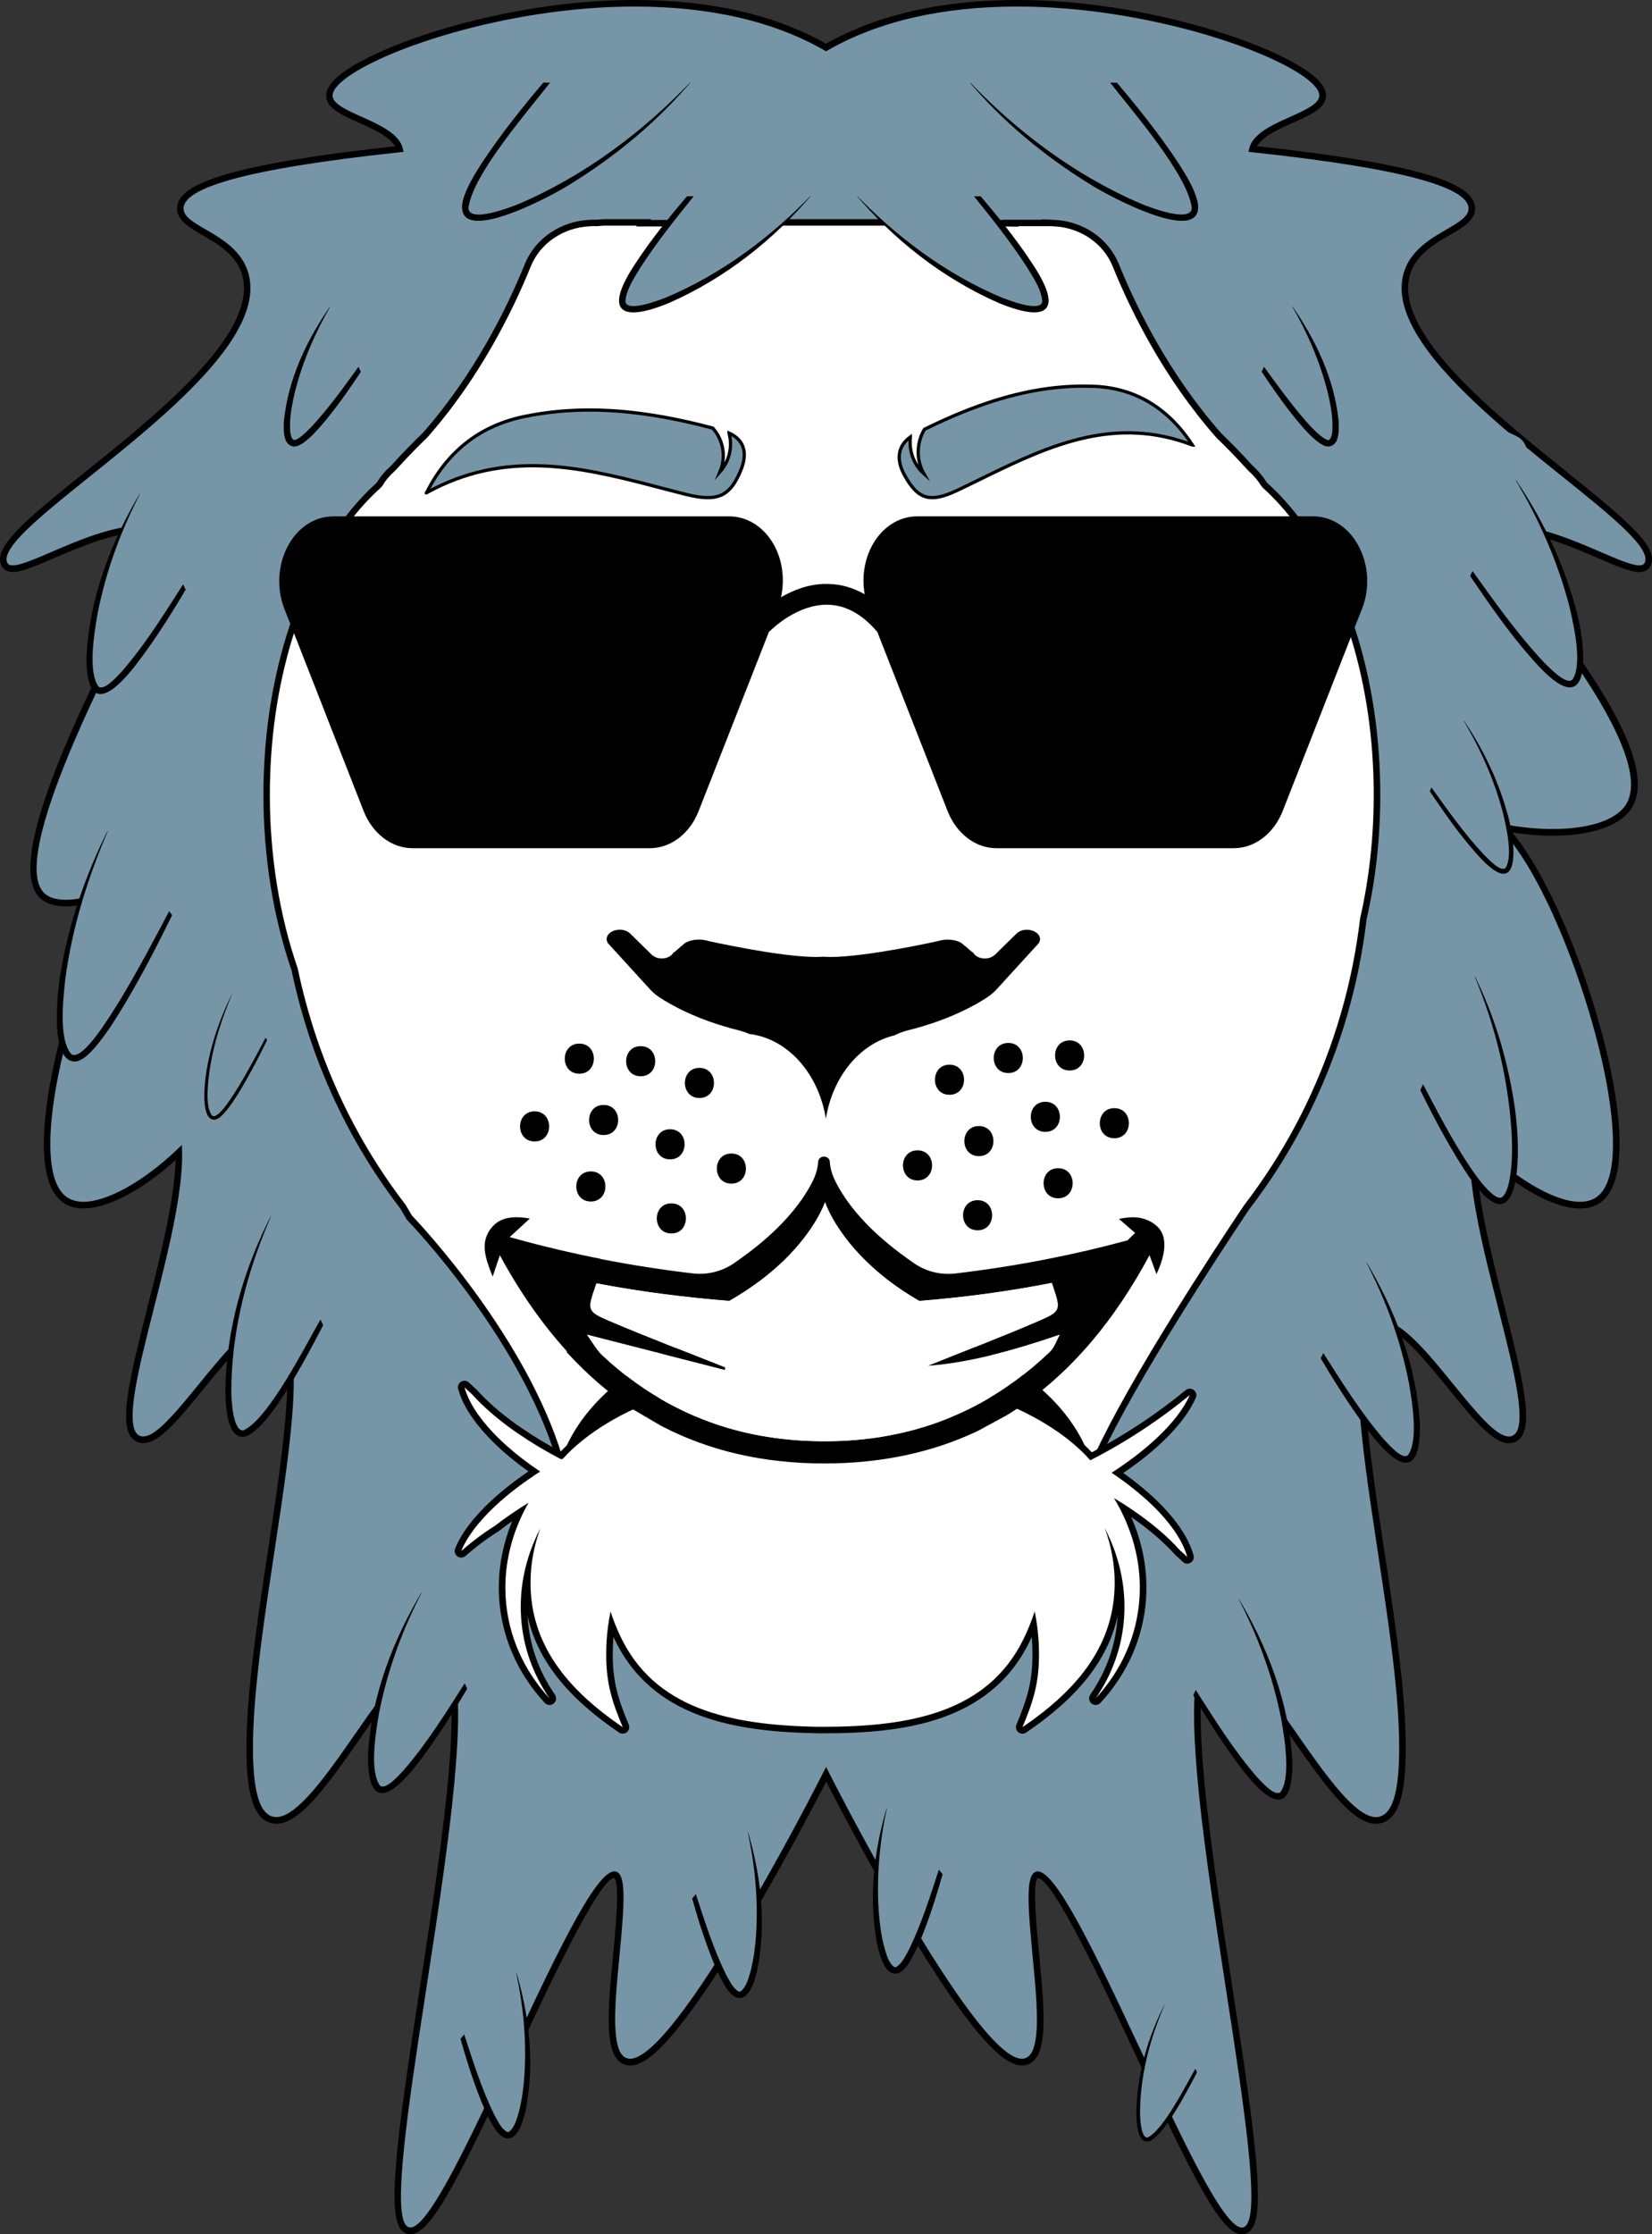 <?xml version="1.0" encoding="UTF-8"?><svg xmlns="http://www.w3.org/2000/svg" viewBox="0 0 505.14 683"><rect x="0" y="0" width="505.14" height="683" fill="#333333" stroke="none"/><defs><style>.cls-1{fill:#fff;}.cls-2{fill:none;}.cls-3{stroke:#000;stroke-miterlimit:10;}.cls-3,.cls-4{fill:#7696a8;}</style></defs><g id="Layer_2"><path class="cls-2" d="M199.03,275c-27.28,36.58-53.55,33.07-59,53-3.31,12.1,1.04,29.15,24.81,53.97-25.45-11.88-44.68-32.52-58.6-53-4.58-6.76-8.6-13.51-12.07-19.91-1.84-3.94-3.52-8.08-5.02-12.41-5.48-15.82-8.62-34.1-8.62-53.59,0-17.45,2.51-33.95,6.98-48.57,6.05-19.79,15.7-36.15,27.52-46.8,.11-.14,.24-.28,.36-.42,.83-1.46,2.13-3.04,4.02-4.76,.11-.13,.25-.26,.36-.37,3.04-3.33,6.12-6.56,9.37-9.67,16.05-18.18,26.02-38.68,31.33-51.78,3.16-7.8,10.9-13.08,19.73-13.48,.19-.02,.36-.03,.54-.03,.18-.01,.38-.01,.55-.01h1.33c.51-.06,1.03-.11,1.55-.13,.17-.02,.34-.03,.51-.03,.17-.01,.35-.01,.52-.01h12.52c-8.61,15-13.66,31.26-8.69,46,7.64,22.65,31.87,20.64,44,45,21.33,42.81-25.38,105.44-34,117Z"/></g><g id="mane"><path class="cls-4" d="M478.51,145.06c-14.97-12.02-33.59-26.98-42.89-40.89-5.35-7.98-7.13-14.69-5.43-20.49,.86-2.9,2.58-5.44,5.26-7.76,2.32-2.01,5.02-3.57,7.4-4.95,3.94-2.28,7.34-4.25,7.19-7.41-.21-3.64-4.96-6.67-14.98-9.54-10.95-3.11-28.47-5.95-52.08-8.47,.41-1.78,1.83-3.43,4.4-5.1,1.5-.97,3.36-1.94,5.87-3.07,.61-.27,1.21-.54,1.8-.81,5.08-2.28,9.47-4.25,9.37-7.48-.02-1.39-.93-2.88-2.76-4.56-10.48-9.59-50.94-23.53-90.52-23.53-23.23,0-42.92,4.55-58.55,13.52-15.64-8.97-35.33-13.52-58.56-13.52-39.59,0-80.06,13.94-90.53,23.56-1.81,1.68-2.71,3.17-2.76,4.55-.09,3.23,4.3,5.2,9.39,7.48,2.65,1.19,5.39,2.42,7.64,3.88,2.6,1.69,4.03,3.34,4.44,5.1-23.66,2.52-41.18,5.37-52.08,8.47-10.05,2.87-14.81,5.91-14.97,9.54-.17,3.16,3.24,5.13,7.19,7.41,2.38,1.38,5.08,2.94,7.4,4.95,2.67,2.34,4.38,4.87,5.23,7.76,1.7,5.79-.07,12.49-5.4,20.49-9.31,13.89-27.93,28.85-42.9,40.87-6.37,5.11-12.38,9.94-16.88,14.04C2.5,165.76-.02,169.79,1.39,172.56c.3,.59,.98,1.3,2.53,1.3,1.44,0,3.51-.58,6.92-1.95,1.59-.63,3.35-1.39,5.22-2.19,8.34-3.58,18.72-8.04,27.58-8.04,3.6,0,6.67,.76,9.19,2.32C16.54,230.63,3.65,266.69,13.42,274.25c1.58,1.22,3.86,1.84,6.77,1.84,4.44,0,10.12-1.46,16.21-4.13-7.65,14.97-14.72,34.81-18.68,52.56-2.28,10.19-3.43,19.26-3.3,26.24,.16,8.34,2.04,13.77,5.6,16.14,1.5,1.02,3.38,1.53,5.56,1.53,7.51,0,18.79-6.27,29.13-16.12,.25,12.53-4.47,31.11-8.65,47.61-5.86,23.1-9.17,37.38-3.79,39.91,.48,.22,1,.34,1.56,.34,4.44,0,10.58-7.54,17.68-16.26,3.18-3.9,6.47-7.94,9.63-11.29,4.91-5.22,8.59-7.76,11.25-7.76,.42,0,.8,.06,1.17,.18,9.39,3.17,4.34,36.41-.54,68.56-.72,4.72-1.45,9.5-2.14,14.25-2.38,16.26-4.78,34.77-4.5,48.89,.25,11.91,2.28,18.11,6.38,19.49,.55,.19,1.14,.29,1.74,.29,5.43,0,12.03-7.68,20.28-19.22,1.72-2.41,3.46-4.91,5.2-7.41,8.64-12.43,17.58-25.28,23.26-25.28,.35,0,.68,.06,.99,.16,2.93,1,6.07,7.35,4.38,31.88-1.38,20.11-5.4,46.25-9.3,71.53-.8,5.22-1.6,10.37-2.35,15.36-6.44,42.78-6.98,56.96-2.19,58.36,.23,.07,.48,.1,.73,.1,5.82,0,15.79-20.46,31.51-54.15l1.74-3.74c9.5-20.3,23.85-50.99,29.12-50.99,.08,0,.16,.01,.23,.03,2.68,.83,1.34,14.46,.37,24.41-.97,9.85-1.96,20.04-.91,26.29,.58,3.51,1.77,5.57,3.64,6.28,.47,.18,.97,.27,1.49,.27,2.44,0,5.52-1.97,9.43-6.02,14.86-15.46,38.6-58.59,50.48-82,11.92,23.46,35.72,66.66,50.47,82,3.89,4.05,6.98,6.02,9.42,6.02,.52,0,1.02-.09,1.48-.27,1.88-.71,3.08-2.77,3.66-6.28,1.05-6.27,.05-16.46-.91-26.31-.97-9.94-2.3-23.56,.38-24.39,.07-.02,.14-.03,.22-.03,5.26,0,19.61,30.69,29.11,50.99l1.7,3.63c15.76,33.76,25.75,54.26,31.57,54.26h.03c.25-.01,.49-.04,.73-.11,4.78-1.41,4.25-15.59-2.21-58.36-.74-4.89-1.52-9.93-2.31-15.04-3.92-25.39-7.97-51.65-9.35-71.85-1.34-19.7,.14-30.42,4.39-31.88,.31-.11,.64-.16,.99-.16,5.66,0,14.61,12.85,23.26,25.28,1.74,2.5,3.48,5,5.2,7.41,8.25,11.54,14.85,19.22,20.28,19.22,.61,0,1.19-.1,1.74-.29,4.12-1.39,6.14-7.59,6.36-19.5,.28-14.03-1.99-31.78-4.49-48.88-.69-4.75-1.41-9.52-2.13-14.25-4.87-32.15-9.91-65.39-.52-68.56,.36-.12,.74-.18,1.15-.18,2.65,0,6.33,2.54,11.26,7.76,3.13,3.33,6.39,7.34,9.55,11.22,7.13,8.76,13.29,16.33,17.75,16.33,.55,0,1.08-.11,1.56-.34,5.38-2.52,2.06-16.8-3.8-39.89-4.6-18.1-9.77-38.49-8.47-50.87,10.93,11.47,24.04,19.35,32.38,19.35,2.18,0,4.06-.52,5.57-1.53,3.2-2.13,5.04-6.76,5.49-13.77,.37-5.87-.25-13.27-1.84-21.98-5.05-27.54-19.54-64.82-32.6-78.18,5.14,.98,10.28,1.49,15.04,1.49,11.09,0,19.44-2.67,22.9-7.33,8.08-10.94-6.66-38.18-45.08-83.27,2.45-1.45,5.47-2.19,9-2.19,8.87,0,19.26,4.46,27.6,8.05,2.69,1.16,5.1,2.19,7.14,2.94,2.05,.74,3.73,1.2,4.97,1.2,1.55,0,2.23-.71,2.53-1.31,2.46-4.87-7.48-13.19-25.26-27.47Zm-61.64,135.79l-.02,.1c-1.16,9.75-3.1,19.4-5.77,28.69-.74,2.59-1.55,5.2-2.42,7.77-6.29,18.7-15.5,36.03-27.4,51.54-.08,.11-7.26,10.75-16.09,24.66-12.34,19.47-21.54,35.26-27.31,46.88-.06,.1-.1,.19-.15,.29l-.29,.59c-1.02,2.08-1.86,3.86-2.56,5.46l-1.13,2.58,2.51-1.29c9.23-4.76,18.02-10.36,26.19-16.67-1.87,2.75-4.4,5.65-7.51,8.55-3.38,3.16-7.37,6.28-11.85,9.27l-2.98,1.96,1.25,.84c3.82,2.55,7.34,5.27,10.46,8.08,4.86,4.39,8.44,8.76,10.56,12.84-.54-.57-1.13-1.17-1.77-1.8l-.1-.11h-.02c-3.94-3.81-8.8-7.57-14.45-11.18l-2.59-1.66,.1,.25c-.05-.06-5.81-5.92-5.81-5.92l3.98,6.79v.03l.16,.25c.06,.08,.11,.16,.17,.27l.1,.17c.19,.32,.37,.63,.55,.94,.76,1.33,1.43,2.62,2.05,3.98,.31,.66,.6,1.33,.89,2.02,.29,.68,.55,1.38,.81,2.07,.29,.77,.55,1.57,.81,2.37,.12,.38,.25,.77,.36,1.2,.11,.4,.22,.8,.33,1.21,.08,.33,.17,.66,.26,1.06,.07,.27,.13,.56,.2,.88,.07,.3,.13,.58,.19,.93,.05,.25,.1,.5,.15,.8,.07,.35,.13,.71,.19,1.09,.06,.33,.12,.67,.16,1.05,.05,.34,.1,.7,.14,1.04,.28,2.43,.38,4.85,.29,7.23-.01,.48-.04,.96-.07,1.43-.43,6.68-2.22,13.09-5.29,18.99,1.43-4.17,2.3-8.51,2.58-13,.16-2.47,.14-4.98-.07-7.48-.38-4.43-1.35-8.87-2.89-13.19-.84-2.37-1.87-4.73-3.06-7.02l-1.83,.81c1.05,2.86,1.82,5.75,2.3,8.61,.45,2.54,.67,5.15,.67,7.74,0,.99-.04,2.03-.11,3.08-.98,14.56-8.91,26.8-24.89,38.31,2.61-6.66,3.86-11.82,3.86-19.49,0-2.35-.13-4.7-.37-6.98-.23-2.15-.56-4.29-.98-6.35l-.76-3.72-1.17,3.62c-.92,2.83-2.06,5.65-3.4,8.39-11.34,23.08-36.8,26.19-60.2,26.19v-.08h-1.9c-23.33-.43-48.65-4.03-59.52-27.47-1.05-2.26-1.99-4.64-2.79-7.1l-1.17-3.59-.76,3.7c-.35,1.72-.64,3.49-.85,5.25-.33,2.64-.49,5.36-.49,8.08,0,7.67,1.25,12.83,3.86,19.49-15.97-11.51-23.91-23.75-24.89-38.31-.07-1.05-.11-2.09-.11-3.08,0-3.83,.49-7.69,1.46-11.49,.39-1.57,.9-3.21,1.51-4.86l-1.83-.81c-.67,1.29-1.28,2.6-1.82,3.87-2.28,5.32-3.67,10.82-4.13,16.35-.21,2.48-.24,5-.08,7.48,.28,4.49,1.14,8.83,2.58,13-3.07-5.9-4.86-12.31-5.29-18.98-.03-.48-.05-.96-.07-1.44-.04-1.17-.04-2.3,.01-3.41,0-.29,.01-.58,.04-.93v-.1c.01-.32,.03-.65,.06-.98,.02-.26,.04-.5,.07-.77,.07-.71,.15-1.43,.26-2.16,.05-.37,.11-.75,.17-1.12,.1-.59,.21-1.18,.33-1.78,.13-.71,.3-1.41,.48-2.13,.12-.51,.25-1.01,.39-1.51,.12-.43,.24-.85,.38-1.29,.15-.5,.32-1,.49-1.53,.12-.33,.24-.66,.38-1.04,.09-.26,.18-.52,.29-.79,.12-.3,.23-.6,.36-.91,.2-.48,.39-.96,.61-1.44l.36-.8c.14-.32,.29-.65,.47-1,.12-.25,.23-.48,.39-.79,.28-.57,.58-1.13,.9-1.71,.15-.28,.31-.57,.48-.84l2.22-3.58-3.59,2.2c-3.68,2.26-7.12,4.62-10.13,6.96-2.3,1.44-4.51,2.99-6.59,4.6,0,0-.09,.08-.11,.09,1.89-2.91,4.55-5.98,7.86-9.08,3.38-3.16,7.37-6.28,11.85-9.27l2.98-1.96-1.25-.84c-3.82-2.55-7.34-5.27-10.46-8.08-4.79-4.33-8.41-8.74-10.55-12.83,.53,.56,1.12,1.15,1.76,1.79l.12,.12,.04,.02c3.15,3.04,6.87,6.04,11.16,8.99l.18,.11c2.66,1.84,5.53,3.63,8.51,5.33l6.42,3.65-5.04-5.05c-11.5-37.84-43.92-71.05-44.68-71.83-.23-.39-.46-.79-.69-1.19-.37-.63-.73-1.27-1.12-1.9l-.08-.16-.06-.08c-11.89-15.46-21.11-32.78-27.41-51.49-2.3-6.86-4.22-13.91-5.7-20.97v-.06l-.02-.06c-5.6-16.17-8.56-34.59-8.56-53.26,0-16.99,2.34-33.23,6.94-48.28,6.02-19.69,15.44-35.72,27.23-46.35l.06-.06,.05-.07c.06-.08,.13-.15,.2-.23l.2-.23,.05-.08c.8-1.43,2.09-2.95,3.82-4.52l.05-.04,.04-.05,.22-.22,.12-.12c3.45-3.78,6.41-6.84,9.38-9.68,15.9-18.01,25.91-38.26,31.51-52.07,3.01-7.43,10.41-12.47,18.91-12.86,.15-.03,.29-.03,.49-.03,.14-.02,.3-.02,.44-.02h1.5c.48-.06,.98-.11,1.55-.13,.13-.02,.26-.02,.45-.02h12.19l-.21,.24h38.83l.03-.07h.17l.52-.05,.1-.12h40.64l.15,.24h29.43l2.41,.04-.11-.11h12.13l-.05-.05c.19,.01,.63,.06,.63,.06h.22c.14,0,.28,.01,.49,.03,8.44,.39,15.84,5.43,18.85,12.86,5.6,13.82,15.62,34.06,31.57,52.13,2.91,2.79,5.88,5.84,9.36,9.66l.09,.09c.08,.07,.16,.14,.22,.22l.04,.05,.05,.04c1.72,1.58,3.01,3.1,3.82,4.52l.05,.08,.2,.23c.07,.08,.14,.15,.2,.23l.05,.07,.06,.06c11.79,10.63,21.21,26.66,27.23,46.35,4.61,15.06,6.94,31.3,6.94,48.28,0,13-1.4,25.71-4.16,37.79Z"/><path class="cls-1" d="M421.03,243.06c0,13-1.4,25.71-4.16,37.79l-.02,.1c-1.16,9.75-3.1,19.4-5.77,28.69-.74,2.59-1.55,5.2-2.42,7.77-6.29,18.7-15.5,36.03-27.4,51.54-.08,.11-7.26,10.75-16.09,24.66-12.34,19.47-21.54,35.26-27.31,46.88-.06,.1-.1,.19-.15,.29l-.29,.59c-1.02,2.08-1.86,3.86-2.56,5.46l-1.13,2.58,2.51-1.29c9.23-4.76,18.02-10.36,26.19-16.67-1.87,2.75-4.4,5.65-7.51,8.55-3.38,3.16-7.37,6.28-11.85,9.27l-2.98,1.96,1.25,.84c3.82,2.55,7.34,5.27,10.46,8.08,4.86,4.39,8.44,8.76,10.56,12.84-.54-.57-1.13-1.17-1.77-1.8l-.1-.11h-.02c-3.94-3.81-8.8-7.57-14.45-11.18l-2.59-1.66,.1,.25c-.05-.06-5.81-5.92-5.81-5.92l3.98,6.79v.03l.16,.25c.06,.08,.11,.16,.17,.27l.1,.17c.19,.32,.37,.63,.55,.94,.76,1.33,1.43,2.62,2.05,3.98,.31,.66,.6,1.33,.89,2.02,.29,.68,.55,1.38,.81,2.07,.29,.77,.55,1.57,.81,2.37,.12,.38,.25,.77,.36,1.2,.11,.4,.22,.8,.33,1.21,.08,.33,.17,.66,.26,1.06,.07,.27,.13,.56,.2,.88,.07,.3,.13,.58,.19,.93,.05,.25,.1,.5,.15,.8,.07,.35,.13,.71,.19,1.09,.06,.33,.12,.67,.16,1.05,.05,.34,.1,.7,.14,1.04,.28,2.43,.38,4.85,.29,7.23-.01,.48-.04,.96-.07,1.43-.43,6.68-2.22,13.09-5.29,18.99,1.43-4.17,2.3-8.51,2.58-13,.16-2.47,.14-4.98-.07-7.48-.38-4.43-1.35-8.87-2.89-13.19-.84-2.37-1.87-4.73-3.06-7.02l-1.83,.81c1.05,2.86,1.82,5.75,2.3,8.61,.45,2.54,.67,5.15,.67,7.74,0,.99-.04,2.03-.11,3.08-.98,14.56-8.91,26.8-24.89,38.31,2.61-6.66,3.86-11.82,3.86-19.49,0-2.35-.13-4.7-.37-6.98-.23-2.15-.56-4.29-.98-6.35l-.76-3.72-1.17,3.62c-.92,2.83-2.06,5.65-3.4,8.39-11.34,23.08-36.8,26.19-60.2,26.19v-.08h-1.9c-23.33-.43-48.65-4.03-59.52-27.47-1.05-2.26-1.99-4.64-2.79-7.1l-1.17-3.59-.76,3.7c-.35,1.72-.64,3.49-.85,5.25-.33,2.64-.49,5.36-.49,8.08,0,7.67,1.25,12.83,3.86,19.49-15.97-11.51-23.91-23.75-24.89-38.31-.07-1.05-.11-2.09-.11-3.08,0-3.83,.49-7.69,1.46-11.49,.39-1.57,.9-3.21,1.51-4.86l-1.83-.81c-.67,1.29-1.28,2.6-1.82,3.87-2.28,5.32-3.67,10.82-4.13,16.35-.21,2.48-.24,5-.08,7.48,.28,4.49,1.14,8.83,2.58,13-3.07-5.9-4.86-12.31-5.29-18.98-.03-.48-.05-.96-.07-1.44-.04-1.17-.04-2.3,.01-3.41,0-.29,.01-.58,.04-.93v-.1c.01-.32,.03-.65,.06-.98,.02-.26,.04-.5,.07-.77,.07-.71,.15-1.43,.26-2.16,.05-.37,.11-.75,.17-1.12,.1-.59,.21-1.18,.33-1.78,.13-.71,.3-1.41,.48-2.13,.12-.51,.25-1.01,.39-1.51,.12-.43,.24-.85,.38-1.29,.15-.5,.32-1,.49-1.53,.12-.33,.24-.66,.38-1.04,.09-.26,.18-.52,.29-.79,.12-.3,.23-.6,.36-.91,.2-.48,.39-.96,.61-1.44l.36-.8c.14-.32,.29-.65,.47-1,.12-.25,.23-.48,.39-.79,.28-.57,.58-1.13,.9-1.71,.15-.28,.31-.57,.48-.84l2.22-3.58-3.59,2.2c-3.68,2.26-7.12,4.62-10.13,6.96-2.3,1.44-4.51,2.99-6.59,4.6,0,0-.09,.08-.11,.09,1.89-2.91,4.55-5.98,7.86-9.08,3.38-3.16,7.37-6.28,11.85-9.27l2.98-1.96-1.25-.84c-3.82-2.55-7.34-5.27-10.46-8.08-4.79-4.33-8.41-8.74-10.55-12.83,.53,.56,1.12,1.15,1.76,1.79l.12,.12,.04,.02c3.15,3.04,6.87,6.04,11.16,8.99l.18,.11c2.66,1.84,5.53,3.63,8.51,5.33l6.42,3.65-5.04-5.05c-11.5-37.84-43.92-71.05-44.68-71.83-.23-.39-.46-.79-.69-1.19-.37-.63-.73-1.27-1.12-1.9l-.08-.16-.06-.08c-11.89-15.46-21.11-32.78-27.41-51.49-2.3-6.86-4.22-13.91-5.7-20.97v-.06l-.02-.06c-5.6-16.17-8.56-34.59-8.56-53.26,0-16.99,2.34-33.23,6.94-48.28,6.02-19.69,15.44-35.72,27.23-46.35l.06-.06,.05-.07c.06-.08,.13-.15,.2-.23l.2-.23,.05-.08c.8-1.43,2.09-2.95,3.82-4.52l.05-.04,.04-.05,.22-.22,.12-.12c3.45-3.78,6.41-6.84,9.38-9.68,15.9-18.01,25.91-38.26,31.51-52.07,3.01-7.43,10.41-12.47,18.91-12.86,.15-.03,.29-.03,.49-.03,.14-.02,.3-.02,.44-.02h1.5c.48-.06,.98-.11,1.55-.13,.13-.02,.26-.02,.45-.02h12.19l-.21,.24h38.83l.03-.07h.17l.52-.05,.1-.12h40.64l.15,.24h29.43l2.41,.04-.11-.11h12.13l-.05-.05c.19,.01,.63,.06,.63,.06h.22c.14,0,.28,.01,.49,.03,8.44,.39,15.84,5.43,18.85,12.86,5.6,13.82,15.62,34.06,31.57,52.13,2.91,2.79,5.88,5.84,9.36,9.66l.09,.09c.08,.07,.16,.14,.22,.22l.04,.05,.05,.04c1.72,1.58,3.01,3.1,3.82,4.52l.05,.08,.2,.23c.07,.08,.14,.15,.2,.23l.05,.07,.06,.06c11.79,10.63,21.21,26.66,27.23,46.35,4.61,15.06,6.94,31.3,6.94,48.28Z"/><path d="M171.89,445.15c-11.12-36.3-42.66-70.13-45.81-73.41-.09-.09-.16-.19-.23-.3-.16-.27-.31-.54-.47-.81l-.39-.67c-.26-.45-.53-.91-.76-1.28l-.24-.4c-11.82-15.37-20.99-32.6-27.25-51.2-2.29-6.83-4.19-13.82-5.66-20.79l-.07-.31c-5.56-16.07-8.5-34.37-8.5-52.93,0-16.87,2.32-33.02,6.9-47.99,5.97-19.52,15.28-35.39,26.94-45.9l.24-.27s.05-.06,.08-.09l.28-.32,.17-.25c.74-1.33,1.96-2.76,3.62-4.27l.49-.5c3.44-3.77,6.39-6.82,9.34-9.64,.03-.03,.07-.07,.1-.1,15.96-18.09,26.01-38.42,31.64-52.3,2.86-7.06,9.94-11.87,18.03-12.24l.15-.02c.09-.02,.18-.01,.3-.01h.14c.1-.02,.2-.02,.3-.02h1.62c.37-.05,.87-.11,1.46-.13h.12c.09-.02,.17-.02,.3-.02h9.99l-.21,.24h40.93c.07,0,.14,0,.21-.01l1.12-.15,.06-.08h39.62l.15,.24h29.97l4.89,.08-.15-.15h10.08c.06,0,.1,0,.1,0h.33c.11,0,.23,.02,.44,.04,8.05,.37,15.11,5.18,17.97,12.24,5.62,13.86,15.67,34.19,31.76,52.42,.03,.04,.06,.07,.1,.1,2.99,2.87,5.94,5.91,9.29,9.6l.14,.14s.06,.05,.14,.14l.15,.15c1.65,1.52,2.88,2.96,3.63,4.28l.69,.84c.04,.05,.09,.1,.15,.15,11.62,10.51,20.91,26.36,26.87,45.83,4.58,14.95,6.9,31.1,6.9,47.99,0,12.92-1.39,25.56-4.14,37.6l-.03,.17c-1.15,9.7-3.08,19.3-5.74,28.53-.75,2.62-1.56,5.22-2.41,7.73-6.25,18.6-15.42,35.84-27.26,51.27-.04,.05-7.23,10.7-16.13,24.71-12.37,19.52-21.58,35.33-27.32,46.9-.06,.1-.1,.19-.19,.36l-.29,.59c-.43,.89-.82,1.68-1.17,2.43-.02,.27-.13,.52-.33,.7-.04,.09-.08,.16-.12,.25,.23,.07,.47,.14,.7,.2h.01c.73,.19,1.48-.18,1.81-.86,.27-.57,.57-1.18,.89-1.83l.29-.58,.04-.09s.04-.09,.11-.21c5.75-11.58,14.92-27.32,27.26-46.79,8.68-13.67,15.57-23.89,16.02-24.55,.02-.02,.03-.05,.05-.07,11.95-15.58,21.21-33,27.53-51.79,.86-2.54,1.68-5.17,2.43-7.81,2.68-9.34,4.64-19.04,5.79-28.77v-.07c2.79-12.16,4.2-24.95,4.2-38.01,0-17.09-2.35-33.43-6.98-48.57-6.07-19.86-15.59-36.05-27.49-46.78-.06-.08-.12-.15-.25-.29l-.15-.17c-.86-1.49-2.2-3.09-4-4.74h0c-.11-.15-.23-.24-.27-.28l-.06-.06c-3.36-3.68-6.33-6.76-9.3-9.6-.03-.03-.07-.07-.1-.1-15.84-17.96-25.79-38.08-31.35-51.79-3.15-7.78-10.9-13.08-19.68-13.48-.25-.02-.42-.03-.58-.03h-.17c-.13-.01-.47-.05-.63-.06l-2.58-.09,.14,.14h-12.12l.07,.07h-28.82l-.15-.24h-41.66l-.14,.17-.87,.07h-35.97l.21-.24h-14.39c-.22,0-.38,0-.54,.02-.57,.02-1.05,.07-1.44,.12-.06,0-.12,.01-.18,.01h-1.34c-.16,0-.34,0-.5,.02-.18,0-.35,0-.54,.03-8.84,.43-16.58,5.72-19.73,13.48-5.57,13.73-15.52,33.85-31.23,51.67-.03,.04-.06,.07-.1,.1-2.92,2.8-5.9,5.87-9.34,9.65l-.4,.4c-1.8,1.63-3.14,3.22-4.01,4.76l-.18,.21c-.07,.08-.14,.15-.2,.23v.02c-11.93,10.76-21.43,26.93-27.5,46.77-4.63,15.16-6.98,31.5-6.98,48.57,0,18.73,2.96,37.21,8.58,53.5l.02,.09c1.48,7.06,3.41,14.16,5.73,21.08,6.33,18.81,15.61,36.23,27.56,51.77l.09,.17c.27,.43,.52,.87,.77,1.31l.39,.67c.21,.37,.43,.74,.64,1.1l.15,.19c1.35,1.38,34.33,35.96,45.61,73.06l-1.1-1.41"/><path d="M479.13,144.28c-14.91-11.97-33.46-26.86-42.69-40.67-5.18-7.73-6.91-14.15-5.3-19.65,.8-2.71,2.43-5.1,4.96-7.29,2.23-1.93,4.86-3.46,7.25-4.84,4.05-2.34,7.87-4.55,7.69-8.33-.24-4.18-5.08-7.4-15.7-10.44-10.75-3.05-27.9-5.87-50.96-8.36,.61-1.13,1.79-2.26,3.55-3.4,1.44-.93,3.26-1.88,5.73-3,.61-.27,1.22-.54,1.81-.81,5.41-2.43,10.08-4.52,9.96-8.41-.02-1.67-1.03-3.4-3.08-5.28C391.73,14.09,350.93,0,311.14,0c-23.15,0-42.85,4.5-58.55,13.37C236.87,4.5,217.17,0,194.03,0c-39.85,0-80.63,14.11-91.21,23.83-2.01,1.87-3.02,3.58-3.08,5.26-.11,3.9,4.57,6,9.99,8.42,2.61,1.17,5.32,2.39,7.5,3.8,1.78,1.16,2.97,2.28,3.59,3.41-23.06,2.49-40.2,5.3-50.96,8.36-10.67,3.05-15.51,6.27-15.69,10.45-.2,3.77,3.63,5.99,7.74,8.36,2.33,1.35,4.96,2.88,7.19,4.81,2.53,2.21,4.14,4.6,4.93,7.29,1.61,5.48-.12,11.91-5.27,19.65-9.24,13.78-27.79,28.68-42.69,40.65-6.06,4.86-12.32,9.88-16.93,14.08-7.8,7.12-10.3,11.36-8.63,14.65,.35,.69,1.26,1.85,3.42,1.85,1.58,0,3.76-.6,7.29-2.02,1.42-.56,2.98-1.23,4.62-1.93l.66-.28c8.25-3.54,18.51-7.95,27.16-7.95,3.03,0,5.66,.57,7.84,1.7C14.77,231.89,2.48,267.05,12.8,275.04c1.76,1.36,4.24,2.05,7.38,2.05,3.97,0,8.8-1.09,14.11-3.18-7.28,14.83-13.78,33.45-17.56,50.39-2.31,10.3-3.45,19.46-3.32,26.48,.17,8.69,2.2,14.39,6.04,16.95,1.66,1.13,3.72,1.7,6.12,1.7,7.36,0,18-5.63,28.12-14.82-.31,12.27-4.68,29.54-8.56,44.88l-.05,.19c-6.16,24.3-9.35,38.19-3.24,41.07,.62,.29,1.29,.43,1.98,.43,4.92,0,10.89-7.34,18.46-16.63l.09-.11c3.14-3.85,6.39-7.84,9.5-11.13,5.27-5.6,9.14-8.04,11.37-7.32,8.59,2.9,3.39,37.18-1.21,67.46l-.08,.51c-.69,4.56-1.4,9.17-2.06,13.75-2.39,16.31-4.79,34.9-4.51,49.06,.26,12.56,2.44,18.86,7.05,20.42,.66,.23,1.36,.34,2.07,.34,5.87,0,12.43-7.51,21.09-19.64,1.72-2.41,3.46-4.92,5.21-7.42,8.1-11.65,17.27-24.85,22.44-24.85,.23,0,.45,.04,.67,.11,1.71,.58,5.5,4.76,3.71,30.87-1.39,20.22-5.41,46.26-9.29,71.45l-.72,4.71c-.55,3.61-1.1,7.17-1.63,10.65-6.7,44.51-7.03,57.85-1.49,59.47,.31,.09,.66,.14,1.02,.14,6.23,0,14.66-16.68,32.42-54.73l1.81-3.88c7.64-16.32,23.53-50.27,28.06-50.29,1.85,1.14,.34,16.63-.3,23.25v.12c-.99,9.89-1.99,20.12-.91,26.55,.64,3.9,2.04,6.21,4.27,7.05,.58,.22,1.2,.34,1.85,.34,2.76,0,5.98-2.01,10.15-6.33,14.54-15.13,37.68-56.87,49.76-80.49,12.11,23.66,35.29,65.46,49.75,80.49,4.09,4.26,7.41,6.33,10.14,6.33,.65,0,1.27-.11,1.83-.33,2.24-.85,3.65-3.15,4.29-7.05,1.07-6.37,.07-16.58-.89-26.45v-.12c-.66-6.64-2.18-22.2-.41-23.32,4.61,0,20.51,33.96,28.15,50.29l1.76,3.75c17.8,38.13,26.25,54.84,32.48,54.84h.2c.29-.03,.57-.07,.84-.15,5.55-1.64,5.22-14.98-1.5-59.47-.7-4.64-1.44-9.42-2.19-14.27l-.12-.78c-3.91-25.35-7.96-51.56-9.34-71.77-1.71-25.16,1.59-30.14,3.72-30.87,.2-.07,.41-.1,.66-.1,5.14,0,14.33,13.2,22.44,24.85l.11,.16c1.7,2.45,3.41,4.9,5.09,7.26,8.67,12.12,15.22,19.64,21.09,19.64,.71,0,1.41-.12,2.06-.34,4.64-1.56,6.81-7.86,7.04-20.43,.28-14.12-2-31.92-4.5-49.04-.69-4.75-1.41-9.52-2.14-14.3-4.58-30.24-9.77-64.51-1.19-67.41,2.28-.76,6.1,1.74,11.37,7.32,3.07,3.26,6.28,7.21,9.39,11.03l.13,.16c7.58,9.32,13.58,16.68,18.51,16.68,.71,0,1.38-.15,1.98-.43,6.1-2.86,2.91-16.75-3.25-41.04-4.3-16.91-9.14-35.96-8.6-48.34,10.86,10.87,23.35,18.06,31.54,18.06,2.38,0,4.44-.57,6.12-1.7,3.47-2.31,5.46-7.2,5.93-14.54,.38-5.95-.25-13.43-1.85-22.22-4.67-25.5-17.92-61.16-30.89-76.52,4.23,.66,8.45,1.01,12.35,1.01,11.42,0,20.05-2.82,23.71-7.74,8.46-11.45-5.63-38.02-44.32-83.56,2.1-.99,4.59-1.49,7.43-1.49,8.69,0,18.96,4.42,27.29,8.01,5.44,2.34,9.74,4.18,12.42,4.18,2.17,0,3.08-1.17,3.42-1.86,2.82-5.57-6.82-13.67-25.53-28.7Zm23.74,27.8c-.25,.51-.79,.76-1.64,.76-2.26,0-6.6-1.86-11.71-4.06-8.42-3.62-18.89-8.13-28-8.13-3.7,0-6.9,.78-9.51,2.33l-1.02,.6,.77,.9c37.54,44.06,52.69,71.66,45.04,82.03-3.27,4.4-11.32,6.93-22.1,6.93-4.67,0-9.8-.51-14.85-1.47l-3.13-.6,2.23,2.28c13.32,13.63,27.47,51.16,32.33,77.66,1.58,8.64,2.19,15.95,1.83,21.74-.43,6.68-2.13,11.06-5.05,13-1.35,.9-3.04,1.36-5.01,1.36-7.96,0-20.97-7.83-31.66-19.04l-1.49-1.57-.23,2.15c-1.32,12.59,3.89,33.12,8.5,51.22,4.76,18.74,9.25,36.44,4.34,38.74-.34,.16-.72,.24-1.13,.24-3.98,0-10.28-7.74-16.97-15.96l-.11-.13c-3.13-3.85-6.37-7.82-9.49-11.14-6.1-6.46-10.29-8.9-13.46-7.84-10.18,3.44-5.31,35.58-.15,69.66,.72,4.73,1.44,9.5,2.13,14.24,2.49,17.04,4.76,34.74,4.48,48.72-.21,11.28-2.07,17.35-5.69,18.57-5.34,1.86-13.25-7.9-20.88-18.57-1.68-2.35-3.38-4.79-5.08-7.24l-.11-.16c-9.2-13.22-17.89-25.71-24.08-25.71-.47,0-.92,.07-1.32,.21-3.06,1.05-6.92,5.61-5.06,32.89,1.39,20.29,5.44,46.55,9.36,71.93l.12,.78c.75,4.84,1.49,9.62,2.19,14.26,5.19,34.35,7.49,55.9,2.92,57.25-.14,.04-.28,.06-.45,.06h-.17c-5.67-.44-18.3-27.5-30.53-53.67l-1.76-3.76c-13.17-28.14-24.51-51.44-29.96-51.44-.18,0-.34,.02-.52,.08-2.96,.92-2.72,8.59-1.08,25.44v.12c.96,9.74,1.94,19.81,.92,25.93-.52,3.13-1.51,4.93-3.04,5.51-2.16,.85-5.49-1.01-9.81-5.51-14.66-15.24-38.51-58.56-50.3-81.76l-.89-1.76-.89,1.76c-11.75,23.15-35.56,66.42-50.31,81.76-3.66,3.79-6.59,5.71-8.71,5.71-.4,0-.78-.07-1.14-.21-1.51-.57-2.49-2.37-3.01-5.51-1.04-6.17,0-16.72,.92-26.03v-.12c1.65-16.79,1.88-24.43-1.08-25.35-.16-.05-.33-.07-.51-.07-5.45,0-16.79,23.29-29.96,51.42l-1.81,3.88c-12.29,26.34-25,53.57-30.6,53.57-.17,0-.32-.02-.45-.06-4.56-1.33-2.27-22.9,2.9-57.25,.52-3.48,1.07-7.04,1.63-10.64l.72-4.71c3.89-25.22,7.92-51.31,9.31-71.61,1.41-20.49-.24-31.25-5.07-32.9-.43-.14-.86-.21-1.3-.21-6.21,0-14.89,12.49-24.08,25.71-1.74,2.5-3.48,4.99-5.19,7.4-6.98,9.76-14.17,18.8-19.47,18.8-.48,0-.96-.08-1.42-.24-3.6-1.21-5.46-7.28-5.7-18.56-.28-14.01,2.11-32.49,4.49-48.73,.67-4.58,1.37-9.18,2.06-13.74l.08-.54c5.17-34.04,10.05-66.18-.15-69.62-3.18-1.03-7.37,1.38-13.46,7.84-3.16,3.35-6.43,7.36-9.59,11.24l-.09,.11c-7.33,9-14.18,17.42-18.04,15.65-4.91-2.31-.42-20.01,4.33-38.76l.05-.19c4.16-16.44,8.88-35.07,8.63-47.69l-.05-2.27-1.64,1.57c-10.1,9.62-21.27,15.84-28.44,15.84-1.99,0-3.67-.46-5.01-1.36-3.27-2.18-5-7.33-5.15-15.33-.13-6.86,1-15.85,3.28-26,3.95-17.71,10.9-37.27,18.59-52.32l1.28-2.5-2.57,1.13c-5.95,2.61-11.57,4.05-15.81,4.05-2.69,0-4.76-.55-6.16-1.63-9.19-7.11,4.16-43.78,39.68-108.98l.45-.83-.8-.5c-2.65-1.64-5.92-2.47-9.72-2.47-9.06,0-19.53,4.5-27.97,8.12l-.63,.27c-1.63,.7-3.17,1.36-4.57,1.91-3.23,1.3-5.25,1.88-6.55,1.88-.84,0-1.38-.25-1.64-.75-1.14-2.23,1.47-6.13,8.19-12.27,4.56-4.16,10.8-9.16,16.83-14,15.01-12.05,33.7-27.05,43.11-41.1,5.51-8.26,7.31-15.24,5.53-21.33-.9-3.07-2.71-5.76-5.54-8.23-2.37-2.06-5.1-3.64-7.55-5.06-3.66-2.12-6.83-3.94-6.69-6.5,.14-3.1,4.8-5.92,14.24-8.62,10.85-3.08,28.31-5.92,51.91-8.44l1.12-.12-.26-1.1c-.47-2.02-2.06-3.89-4.87-5.71-2.31-1.5-5.09-2.75-7.78-3.95-4.56-2.04-8.87-3.97-8.8-6.53,.04-1.09,.86-2.39,2.44-3.85C114.51,15.8,154.65,2,194.03,2c23.04,0,42.57,4.5,58.06,13.39l.5,.29,.5-.29c15.48-8.88,35.01-13.39,58.05-13.39,39.32,0,79.48,13.78,89.84,23.27,1.6,1.47,2.42,2.76,2.44,3.85,.08,2.56-4.22,4.49-8.79,6.54-.59,.27-1.18,.54-1.79,.81-2.57,1.16-4.48,2.15-6,3.14-2.78,1.81-4.36,3.68-4.83,5.71l-.25,1.1,1.12,.12c23.6,2.52,41.07,5.36,51.91,8.44,9.41,2.7,14.08,5.52,14.26,8.63,.12,2.55-3.04,4.38-6.75,6.53-2.4,1.39-5.12,2.97-7.49,5.02-2.83,2.45-4.65,5.14-5.57,8.23-1.79,6.1,.03,13.08,5.56,21.33,9.4,14.06,28.08,29.06,43.1,41.11,14.6,11.73,27.21,21.85,24.99,26.24Z"/></g><g id="locs"><g><g><path class="cls-4" d="M212.09,24.07c-7.18,8.17-15.16,15.34-23.1,21.37-1.6,1.23-3.23,2.38-4.8,3.51-.49,.33-.97,.67-1.46,1-4.3,2.96-8.5,5.54-12.48,7.76-1.1,.61-2.2,1.18-3.25,1.73-12.25,6.32-21.81,8.64-24.14,6.01-4.07-4.62,12.34-25.92,25.29-41.38h43.94Z"/><path d="M212.09,24.07c-10.69,12.82-23.7,23.63-37.91,32.35-4.78,3.12-35.79,19.91-32.67,5,1.1-4.19,3.46-7.82,5.7-11.41,6.13-9.31,13.12-17.97,20.35-26.43l.24-.28h.35c12.75,.22,31.46,.56,43.94,.77h0Zm0,0c-12.91,.12-30.93,.62-43.94,.77l.59-.27c-6.84,8.87-24.36,28.79-25.51,39.09,.36,4.59,12.76-.27,15.36-1.3,20.3-8.68,38.37-22.25,53.51-38.28h0Z"/></g><rect class="cls-4" x="155.13" y="9.73" width="72.89" height="15.53" rx="6.5" ry="6.5"/></g><g><g><path class="cls-4" d="M33.62,252.58c-4.92,10.31-8.49,20.32-10.96,29.43-.51,1.85-.93,3.65-1.36,5.41-.12,.53-.24,1.06-.35,1.6-1.04,4.71-1.74,9.06-2.18,13.02-.12,1.09-.2,2.15-.28,3.17-.86,11.8,1.05,19.02,4.67,18.35,6.36-1.19,20.18-26.75,29.76-45.89l-19.3-25.08h0Z"/><path d="M33.62,252.58c-6.55,14.95-11.54,30.63-13.66,46.81-.62,5.86-2.12,18.52,1.91,22.94,3.63,2.19,12.76-13.38,14.7-16.37,5.62-9.31,10.72-18.95,15.77-28.59l.07,.68c-5.4-7.28-13.33-18.03-18.79-25.47h0Zm0,0c5.97,7.53,14.21,17.49,20.06,25-4.81,9.97-9.85,19.82-15.52,29.34-2.84,4.69-5.72,9.36-9.38,13.6-1.49,1.59-3.07,3.35-5.36,3.96-8.33,.91-5.84-20.31-5.16-25.32,2.45-16.24,7.91-32,15.35-46.58h0Z"/></g><rect class="cls-4" x="39.42" y="233.03" width="19.36" height="52.5" rx="5.59" ry="5.59" transform="translate(-147.97 83.78) rotate(-37.59)"/></g><g><g><path class="cls-4" d="M71.34,303.08c-2.68,5.62-4.63,11.08-5.98,16.05-.28,1.01-.51,1.99-.74,2.95-.07,.29-.13,.58-.19,.87-.57,2.57-.95,4.94-1.19,7.1-.07,.59-.11,1.17-.15,1.73-.47,6.44,.57,10.37,2.55,10.01,3.47-.65,11.01-14.59,16.23-25.03l-10.53-13.68h0Z"/><path d="M71.34,303.08c-3.57,8.15-6.29,16.71-7.45,25.53-.34,3.2-1.16,10.1,1.04,12.51,1.98,1.19,6.96-7.3,8.02-8.93,3.07-5.08,5.85-10.34,8.6-15.59l.04,.37c-2.95-3.97-7.27-9.83-10.25-13.89h0Zm0,0c3.26,4.11,7.75,9.54,10.94,13.63-2.62,5.44-5.37,10.81-8.46,16-1.55,2.56-3.12,5.1-5.12,7.42-.81,.87-1.67,1.83-2.92,2.16-4.54,.5-3.19-11.08-2.81-13.81,1.34-8.86,4.31-17.45,8.37-25.4h0Z"/></g><rect class="cls-4" x="74.5" y="292.42" width="10.56" height="28.63" rx="3.05" ry="3.05" transform="translate(-170.55 112.35) rotate(-37.59)"/></g><g><g><path class="cls-4" d="M43.44,149.77c-4.56,7.91-8.04,15.94-10.59,23.48-.53,1.53-.97,3.04-1.43,4.52-.13,.45-.26,.89-.38,1.35-1.13,3.97-1.97,7.72-2.57,11.18-.17,.96-.3,1.9-.43,2.8-1.45,10.47-.41,17.6,2.49,18.07,5.11,.82,17.7-18.3,26.53-32.84l-13.63-28.57h.01Z"/><path d="M43.44,149.77c-6.33,11.96-11.05,24.73-13.63,37.98-.94,5.4-3.05,17.9,.38,22.2,1.85,1.18,5.51-3.08,6.87-4.46,7.39-8.45,13.31-18.07,19.37-27.54l-.04,.7c-4.38-9.49-8.56-19.31-12.96-28.88h0Zm0,0c4.61,9.27,9.86,19.22,14.46,28.6-4.68,7.92-9.5,15.76-15.04,23.14-6.97,9.47-16.4,18.51-16.43-.49,.88-18.27,7.62-35.78,17-51.25h.01Z"/></g><rect class="cls-4" x="48.11" y="134.25" width="14.3" height="52.5" rx="5.59" ry="5.59" transform="translate(-63.71 39.43) rotate(-25.5)"/></g><g><g><path class="cls-4" d="M83.48,370.44c-4.25,8.57-7.37,17.34-9.57,25.62-.46,1.68-.83,3.34-1.22,4.96-.1,.5-.21,.98-.32,1.48-.94,4.37-1.6,8.51-2.02,12.34-.12,1.06-.2,2.1-.29,3.1-.91,11.6,.55,19.62,3.56,20.31,5.29,1.19,17.16-19.44,25.42-35.18l-15.56-32.63Z"/><path d="M83.48,370.44c-7.77,17.44-12.85,36.41-12.75,55.55,.08,2.32,.55,11.72,3.71,11.27,7.82-3.53,19.16-26.35,23.94-34.54v.67c-5.07-10.95-9.81-21.87-14.91-32.95h0Zm0,0c5.3,10.67,10.93,21.5,16.24,32.31l.16,.32-.17,.34c-4.09,7.77-17.04,33.65-24.83,35.77-5.54,.97-5.82-9.51-5.96-13.14,.02-19.36,5.67-38.53,14.57-55.6h-.01Z"/></g><rect class="cls-4" x="89.07" y="353.09" width="14.3" height="59.97" rx="5.59" ry="5.59" transform="translate(-155.54 78.74) rotate(-25.5)"/></g><g><g><path class="cls-4" d="M356.51,611.98c-2.64,5.32-4.57,10.76-5.94,15.9-.29,1.04-.52,2.07-.76,3.08-.06,.31-.13,.61-.2,.92-.58,2.71-.99,5.28-1.25,7.66-.07,.66-.12,1.3-.18,1.92-.56,7.2,.34,12.18,2.21,12.6,3.28,.74,10.65-12.06,15.78-21.83l-9.66-20.25Z"/><path d="M356.51,611.98c-4.82,10.82-7.97,22.6-7.91,34.47,.05,1.44,.34,7.27,2.3,6.99,4.85-2.19,11.89-16.35,14.86-21.44v.42c-3.15-6.8-6.09-13.57-9.25-20.45h0Zm0,0c3.29,6.62,6.78,13.34,10.08,20.05l.1,.2-.11,.21c-2.54,4.82-10.57,20.88-15.41,22.2-3.44,.6-3.61-5.9-3.7-8.15,.01-12.01,3.52-23.91,9.04-34.5h0Z"/></g><rect class="cls-4" x="359.97" y="601.21" width="8.87" height="37.22" rx="3.47" ry="3.47" transform="translate(-231.34 217.26) rotate(-25.5)"/></g><g><g><path class="cls-4" d="M271.44,551.65c-1.96,7.13-3.04,14.13-3.49,20.57-.1,1.31-.14,2.58-.2,3.83,0,.38-.02,.75-.02,1.13-.07,3.34,.03,6.45,.27,9.29,.07,.78,.15,1.55,.23,2.28,1,8.5,3.28,13.88,5.65,13.65,4.17-.4,10.13-17.96,14.08-31.16l-16.52-19.6h0Z"/><path d="M271.44,551.65c-2.43,10.68-3.46,21.64-2.75,32.54,.26,3.61,.71,7.21,1.59,10.67,.65,2.24,1.3,5.15,3.17,6.48,.22,.08,.33,.08,.56,0,1.69-.97,2.63-3.02,3.67-4.82,4.05-8.12,6.74-16.85,9.58-25.49l.14,.68c-5.36-6.57-10.55-13.43-15.96-20.07h0Zm0,.01c5.53,6.3,11.79,13.01,17.33,19.41-2.03,7.2-4.2,14.36-7.03,21.31-.71,1.71-1.45,3.4-2.31,5.07-1.16,2.04-2.31,4.63-4.71,5.76-4.01,1.21-5.55-5.18-6.29-7.87-3.03-14.53-1.29-29.65,3.02-43.67h0Z"/></g><rect class="cls-4" x="277.11" y="536.37" width="11.58" height="42.52" rx="5.07" ry="5.07" transform="translate(-292.81 313.61) rotate(-40.13)"/></g><g><g><path class="cls-4" d="M129.52,485.77c-4.56,7.91-8.04,15.94-10.59,23.48-.53,1.53-.97,3.04-1.43,4.52-.13,.45-.26,.89-.38,1.35-1.13,3.97-1.97,7.72-2.57,11.18-.17,.96-.3,1.9-.43,2.8-1.45,10.47-.41,17.6,2.49,18.07,5.11,.82,17.7-18.3,26.53-32.84l-13.63-28.57h0Z"/><path d="M129.52,485.77c-6.33,11.96-11.05,24.73-13.63,37.98-.94,5.4-3.05,17.9,.38,22.2,1.85,1.19,5.51-3.08,6.87-4.46,7.39-8.45,13.31-18.07,19.37-27.54l-.04,.7c-4.38-9.49-8.56-19.31-12.96-28.88h0Zm0,0c4.61,9.27,9.86,19.22,14.46,28.6-4.68,7.92-9.5,15.76-15.04,23.14-6.97,9.47-16.4,18.51-16.43-.49,.88-18.27,7.62-35.78,17-51.25h0Z"/></g><rect class="cls-4" x="134.21" y="470.26" width="14.3" height="52.5" rx="5.59" ry="5.59" transform="translate(-199.98 109.22) rotate(-25.5)"/></g><g><g><path class="cls-4" d="M295.55,24.07c7.18,8.17,15.16,15.34,23.1,21.37,1.6,1.23,3.23,2.38,4.8,3.51,.49,.33,.97,.67,1.46,1,4.3,2.96,8.5,5.54,12.48,7.76,1.1,.61,2.2,1.18,3.25,1.73,12.25,6.32,21.81,8.64,24.14,6.01,4.07-4.62-12.34-25.92-25.29-41.38h-43.94Z"/><path d="M295.55,24.07c15.13,16.03,33.21,29.61,53.51,38.28,2.62,1.05,15.02,5.87,15.36,1.3-1.15-10.29-18.65-30.19-25.51-39.09l.59,.27c-13.06-.12-30.95-.64-43.94-.77h0Zm0,.01c12.41-.21,31.23-.58,43.94-.77h.35l.24,.27c7.22,8.46,14.21,17.12,20.35,26.43,2.24,3.59,4.6,7.22,5.7,11.41,3.13,14.9-27.87-1.87-32.67-5-14.21-8.72-27.22-19.53-37.91-32.35h0Z"/></g><rect class="cls-4" x="279.61" y="9.74" width="72.89" height="15.53" rx="6.5" ry="6.5"/></g><g><g><path class="cls-4" d="M450.32,297.13c4.14,8.8,7.15,17.82,9.22,26.34,.43,1.73,.78,3.44,1.15,5.11,.1,.51,.2,1.01,.3,1.53,.87,4.5,1.47,8.77,1.84,12.73,.1,1.09,.17,2.17,.24,3.2,.73,11.98-.87,20.3-3.92,21.06-5.35,1.32-16.97-19.82-25.04-35.97l16.22-34h0Z"/><path d="M450.32,297.13c6.69,13.19,10.94,27.58,12.97,42.22,2.05,14.6,1.52,44.86-15.66,18.04-5.41-8.42-10.04-17.27-14.37-26.27,4.95-9.9,12.21-24.31,17.06-34h0Zm0,0c-4.66,10.07-10.86,24.18-15.54,34.33v-.66c4.55,8.68,9.06,17.42,14.44,25.55,2.02,2.97,4.1,5.98,6.76,8.37,.84,.75,1.84,1.41,2.6,1.45,.35,.01,.61-.12,.95-.39,1.09-1.19,1.55-2.88,1.92-4.5,1.42-7.11,.93-14.51,.18-21.72-1.62-14.6-5.5-28.9-11.3-42.43h-.01Z"/></g><rect class="cls-4" x="406.02" y="303.22" width="62.5" height="14.3" rx="5.59" ry="5.59" transform="translate(-31.11 571.43) rotate(-64.5)"/></g><g><g><path class="cls-4" d="M462.73,145.6c5.46,8.33,9.72,16.74,12.92,24.6,.66,1.59,1.23,3.16,1.81,4.7,.16,.47,.33,.93,.49,1.4,1.45,4.13,2.58,8.01,3.42,11.59,.23,.99,.43,1.96,.62,2.89,2.14,10.8,1.36,18.05-1.84,18.39-5.61,.58-20.54-19.65-31.06-34.99l13.63-28.57h0Z"/><path d="M462.73,145.6c8.35,11.96,14.88,25.32,18.81,39.41,3.31,10.97,6.39,37.19-11,18.7-8.41-9.05-15.39-19.3-22.26-29.49,4.72-9.6,9.74-19.16,14.45-28.62h0Zm0,0c-4.45,9.69-8.57,19.3-12.98,28.87l-.06-.71c7.05,9.84,14.02,19.76,22.28,28.58,1.55,1.51,7,7.41,8.9,5.36,3.08-4.84,.31-16.7-.98-22.26-3.63-14.06-9.62-27.42-17.16-39.85h0Z"/></g><rect class="cls-4" x="423.92" y="147.88" width="52.5" height="16.18" rx="5.59" ry="5.59" transform="translate(115.59 495.14) rotate(-64.5)"/></g><g><g><path class="cls-4" d="M446.95,219.34c4.04,6.17,7.2,12.39,9.56,18.21,.49,1.18,.91,2.34,1.34,3.48,.12,.35,.24,.69,.36,1.04,1.07,3.06,1.91,5.93,2.53,8.58,.17,.73,.32,1.45,.46,2.14,1.58,7.99,1.01,13.36-1.36,13.61-4.15,.43-15.2-14.55-22.99-25.9l10.09-21.15h0Z"/><path d="M446.95,219.34c6.18,8.85,11.01,18.74,13.92,29.17,2.45,8.12,4.73,27.53-8.14,13.84-6.23-6.7-11.39-14.29-16.48-21.83,3.49-7.11,7.21-14.18,10.7-21.19h0Zm0,0c-3.29,7.17-6.34,14.29-9.61,21.37l-.04-.53c5.22,7.28,10.38,14.63,16.49,21.16,1.15,1.12,5.18,5.49,6.59,3.97,2.28-3.58,.23-12.36-.73-16.48-2.69-10.41-7.12-20.3-12.7-29.5h0Z"/></g><rect class="cls-4" x="418.22" y="221.02" width="38.86" height="11.98" rx="4.14" ry="4.14" transform="translate(44.34 524.3) rotate(-64.5)"/></g><g><g><path class="cls-4" d="M394.73,93c3.65,5.57,6.5,11.2,8.64,16.45,.44,1.07,.83,2.12,1.21,3.14,.11,.31,.22,.62,.33,.94,.97,2.76,1.72,5.36,2.29,7.75,.16,.66,.29,1.31,.42,1.93,1.43,7.22,.91,12.08-1.23,12.3-3.75,.39-13.74-13.14-20.78-23.41l9.12-19.11h0Z"/><path d="M394.73,93c7.51,10.66,13.37,22.87,14.62,36.05,.03,2.47,.3,6.98-3,7.45-1.32,0-2.08-.57-2.84-1.03-2.81-1.99-4.88-4.53-7.05-7.09-4.24-5.19-8.01-10.67-11.67-16.23,3.21-6.44,6.73-12.85,9.94-19.16h0Zm0,0c-2.95,6.54-5.57,13-8.47,19.42l-.06-.71c3.79,5.26,7.61,10.5,11.74,15.45,2.02,2.36,4.18,4.89,6.68,6.67,.74,.45,1.53,1.02,2,.51,.97-1.45,.82-3.46,.81-5.18-.14-3.14-.73-6.31-1.5-9.42-2.38-9.4-6.29-18.34-11.2-26.73h0Z"/></g><path class="cls-4" d="M376.22,108.58l10.46-21.93c1.29-2.7,4.52-3.84,7.21-2.55h0c2.7,1.29,3.84,4.52,2.55,7.21l-10.46,21.93c-1.29,2.7-4.52,3.84-7.21,2.55h0c-2.7-1.29-3.84-4.52-2.55-7.21Z"/></g><g><g><path class="cls-4" d="M101.4,93c-3.65,5.57-6.5,11.2-8.64,16.45-.44,1.07-.83,2.12-1.21,3.14-.11,.31-.22,.62-.33,.94-.97,2.76-1.72,5.36-2.29,7.75-.16,.66-.29,1.31-.42,1.93-1.43,7.22-.91,12.08,1.23,12.3,3.75,.39,13.74-13.14,20.78-23.41l-9.12-19.11h0Z"/><path d="M101.4,93c-4.91,8.39-8.83,17.33-11.2,26.73-.76,3.11-1.36,6.28-1.5,9.42,0,1.73-.16,3.74,.81,5.18,1.07,1,4.55-2.69,5.48-3.59,5.51-5.89,10.19-12.49,14.94-19.03l-.06,.71c-2.91-6.42-5.52-12.87-8.47-19.42h0Zm0,0c3.2,6.31,6.73,12.71,9.94,19.16-3.65,5.56-7.43,11.04-11.67,16.23-2.18,2.56-4.24,5.1-7.05,7.09-.76,.46-1.52,1.02-2.84,1.03-3.3-.47-3.03-4.99-3-7.45,1.25-13.19,7.11-25.4,14.62-36.05h0Z"/></g><path class="cls-4" d="M110.14,113.25l-10.46-21.93c-1.29-2.7-.14-5.93,2.55-7.21h0c2.7-1.29,5.93-.14,7.21,2.55l10.46,21.93c1.29,2.7,.14,5.93-2.55,7.21h0c-2.7,1.29-5.93,.14-7.21-2.55Z"/></g><g><g><path class="cls-4" d="M417.19,384.77c4.56,7.91,8.04,15.94,10.59,23.48,.53,1.53,.97,3.04,1.43,4.52,.13,.45,.26,.89,.38,1.35,1.13,3.97,1.97,7.72,2.57,11.18,.17,.96,.3,1.9,.43,2.8,1.45,10.47,.41,17.6-2.49,18.07-5.11,.82-17.7-18.3-26.53-32.84l13.63-28.57h-.01Z"/><path d="M417.19,384.77c9.38,15.46,16.12,32.98,17,51.25-.02,18.96-9.43,10-16.43,.49-5.53-7.38-10.36-15.21-15.04-23.14,4.6-9.38,9.85-19.33,14.46-28.6h.01Zm0,0c-4.4,9.57-8.58,19.39-12.96,28.88l-.04-.7c6.06,9.47,11.99,19.09,19.37,27.54,1.4,1.41,5.01,5.63,6.87,4.46,3.44-4.3,1.31-16.8,.38-22.2-2.58-13.26-7.3-26.03-13.63-37.98h.01Z"/></g><rect class="cls-4" x="379.11" y="388.34" width="52.5" height="14.3" rx="5.59" ry="5.59" transform="translate(-126.12 591.1) rotate(-64.5)"/></g><g><g><path class="cls-4" d="M228.42,559.1c1.96,7.13,3.04,14.13,3.49,20.57,.1,1.31,.14,2.58,.2,3.83,0,.38,.02,.75,.02,1.13,.07,3.34-.03,6.45-.27,9.29-.07,.78-.15,1.55-.23,2.28-1,8.5-3.28,13.88-5.65,13.65-4.17-.4-10.13-17.96-14.08-31.16l16.52-19.6h0Z"/><path d="M228.42,559.1c4.31,14.03,6.05,29.14,3.02,43.67-.75,2.71-2.28,9.08-6.29,7.87-2.4-1.13-3.55-3.72-4.71-5.76-.86-1.66-1.6-3.36-2.31-5.07-2.84-6.95-5-14.11-7.03-21.31,5.55-6.41,11.81-13.12,17.33-19.41h-.01Zm0,.01c-5.4,6.64-10.59,13.5-15.96,20.07l.14-.68c2.84,8.65,5.52,17.37,9.58,25.49,1.04,1.8,1.97,3.85,3.67,4.82,.23,.08,.34,.07,.56,0,1.86-1.34,2.52-4.24,3.17-6.48,.88-3.46,1.33-7.06,1.59-10.67,.72-10.91-.32-21.86-2.75-32.54h0Z"/></g><rect class="cls-4" x="195.71" y="559.3" width="42.52" height="11.58" rx="5.07" ry="5.07" transform="translate(-354.93 366.77) rotate(-49.87)"/></g><g><g><path class="cls-4" d="M157.59,602.02c1.96,7.13,3.04,14.13,3.49,20.57,.1,1.31,.14,2.58,.2,3.83,0,.38,.02,.75,.02,1.13,.07,3.34-.03,6.45-.27,9.29-.07,.78-.15,1.55-.23,2.28-1,8.5-3.28,13.88-5.65,13.65-4.17-.4-10.13-17.96-14.08-31.16l16.52-19.6h0Z"/><path d="M157.59,602.02c4.31,14.03,6.05,29.14,3.02,43.67-.75,2.71-2.28,9.08-6.29,7.87-2.4-1.13-3.55-3.72-4.71-5.76-.86-1.66-1.6-3.36-2.31-5.07-2.84-6.95-5-14.11-7.03-21.31,5.55-6.41,11.81-13.12,17.33-19.41h-.01Zm0,.01c-5.4,6.64-10.59,13.5-15.96,20.07l.14-.68c2.84,8.65,5.52,17.37,9.58,25.49,1.04,1.8,1.97,3.85,3.67,4.82,.23,.08,.34,.07,.56,0,1.86-1.34,2.52-4.24,3.17-6.48,.88-3.46,1.33-7.06,1.59-10.67,.72-10.91-.32-21.86-2.75-32.54h0Z"/></g><rect class="cls-4" x="124.88" y="602.21" width="42.52" height="11.58" rx="5.07" ry="5.07" transform="translate(-412.92 327.86) rotate(-49.87)"/></g><g><g><path class="cls-4" d="M378.19,487.77c4.56,7.91,8.04,15.94,10.59,23.48,.53,1.53,.97,3.04,1.43,4.52,.13,.45,.26,.89,.38,1.35,1.13,3.97,1.97,7.72,2.57,11.18,.17,.96,.3,1.9,.43,2.8,1.45,10.47,.41,17.6-2.49,18.07-5.11,.82-17.7-18.3-26.53-32.84l13.63-28.57h-.01Z"/><path d="M378.19,487.77c9.38,15.46,16.12,32.98,17,51.25-.02,18.96-9.43,10-16.43,.49-5.53-7.38-10.36-15.21-15.04-23.14,4.6-9.38,9.85-19.33,14.46-28.6h.01Zm0,0c-4.4,9.57-8.58,19.39-12.96,28.88l-.04-.7c6.06,9.47,11.99,19.09,19.37,27.54,1.4,1.41,5.01,5.63,6.87,4.46,3.44-4.3,1.31-16.8,.38-22.2-2.58-13.26-7.3-26.03-13.63-37.98h.01Z"/></g><rect class="cls-4" x="340.12" y="491.34" width="52.5" height="14.3" rx="5.59" ry="5.59" transform="translate(-241.28 614.56) rotate(-64.5)"/></g><g><g><path class="cls-4" d="M261.23,59c6.01,6.84,12.69,12.84,19.33,17.88,1.34,1.03,2.7,1.99,4.02,2.94,.41,.28,.81,.56,1.22,.84,3.6,2.48,7.11,4.64,10.44,6.49,.92,.51,1.84,.99,2.72,1.45,10.25,5.29,18.25,7.23,20.2,5.03,3.41-3.87-10.33-21.69-21.16-34.63h-36.77Z"/><path d="M261.23,59c12.73,13.32,27.85,24.67,44.85,31.87,2.12,.83,12.29,4.81,12.62,1.25-.31-3.81-2.75-7.19-4.67-10.45-5.01-7.71-10.79-14.98-16.62-22.17l.6,.28c-12.26-.12-24.37-.63-36.77-.78h-.01Zm0,0c12.23-.17,24.75-.67,37.12-.78,6.13,7.18,12.14,14.46,17.32,22.39,9.5,14.27,4.97,18.3-10.31,12-17.12-7.52-32.16-19.35-44.13-33.62h0Z"/></g><path class="cls-4" d="M253.53,47h48c3.59,0,6.5,2.91,6.5,6.5h0c0,3.59-2.91,6.5-6.5,6.5h-48c-3.59,0-6.5-2.91-6.5-6.5h0c0-3.59,2.91-6.5,6.5-6.5Z"/></g><g><g><path class="cls-4" d="M248.69,59c-6.01,6.84-12.69,12.84-19.33,17.88-1.34,1.03-2.7,1.99-4.02,2.94-.41,.28-.81,.56-1.22,.84-3.6,2.48-7.11,4.64-10.44,6.49-.92,.51-1.84,.99-2.72,1.45-10.25,5.29-18.25,7.23-20.2,5.03-3.41-3.87,10.33-21.69,21.16-34.63h36.77Z"/><path d="M248.69,59c-11.97,14.26-27.01,26.1-44.13,33.62-15.24,6.28-19.83,2.31-10.31-12,5.18-7.93,11.18-15.21,17.32-22.39,12.37,.11,24.89,.61,37.12,.78h0Zm0,0c-12.4,.15-24.51,.65-36.77,.78l.6-.28c-5.83,7.19-11.62,14.45-16.62,22.17-1.92,3.26-4.36,6.64-4.67,10.45,.3,3.57,10.55-.43,12.62-1.25,16.99-7.2,32.12-18.54,44.85-31.87h-.01Z"/></g><path class="cls-4" d="M207.53,47h48c3.59,0,6.5,2.91,6.5,6.5h0c0,3.59-2.91,6.5-6.5,6.5h-48c-3.59,0-6.5-2.91-6.5-6.5h0c0-3.59,2.91-6.5,6.5-6.5Z"/></g></g><g id="Layer_9"><path class="cls-4" d="M335.62,445.81s-.06-.04-.1-.06c.01,0,.02-.01,.03-.01,.03,.02,.05,.05,.07,.07Z"/><path class="cls-4" d="M335.62,445.81s-.06-.04-.1-.06c.01,0,.02-.01,.03-.01,.03,.02,.05,.05,.07,.07Z"/><path class="cls-2" d="M131.71,490.49s-.05-.07-.09-.09c0,0-.03,.01-.04,.01,.05,.03,.09,.05,.13,.08h0Z"/><ellipse cx="252.5" cy="458.79" rx="83.03" ry="56.17"/></g><g id="chin"><g><path class="cls-1" d="M312.64,529c-.23,0-.45-.08-.63-.23-.34-.28-.46-.75-.29-1.16,3.38-8.04,4.98-13.37,4.98-21.86,0-2.28-.12-4.56-.35-6.77-.08-.82-.19-1.63-.3-2.44-.66,1.7-1.4,3.38-2.21,5.04-11.83,24.07-37.98,27.31-62,27.31h-.3c-.14,0-.21,0-.27,0-.48,0-.91,0-1.36,0-23.95-.45-49.96-4.19-61.3-28.63-.56-1.21-1.09-2.45-1.59-3.72-.07,.46-.13,.92-.18,1.38-.31,2.56-.47,5.2-.47,7.84,0,8.5,1.61,13.82,4.98,21.86,.17,.41,.05,.88-.29,1.16-.18,.15-.41,.23-.63,.23-.2,0-.39-.06-.56-.17-19.54-13.24-28.64-27.53-28.64-44.98,0-.96,.03-1.93,.09-2.9-.94,4.39-1.27,8.84-.98,13.32,.55,8.78,3.43,16.98,8.54,24.38,.3,.43,.21,1.02-.2,1.35-.18,.15-.4,.22-.62,.22-.27,0-.54-.11-.74-.32-8.21-8.9-12.94-19.74-13.68-31.36-.11-1.79-.13-3.43-.06-5.02,0-.29,.02-.61,.04-.95l1.01-.09-1-.06c.02-.34,.04-.69,.07-1.03,.02-.27,.04-.54,.07-.82,.07-.73,.15-1.49,.26-2.24,.05-.37,.11-.77,.17-1.16,.1-.63,.21-1.24,.34-1.85,.14-.74,.32-1.48,.5-2.22,.12-.52,.26-1.05,.41-1.57,.12-.45,.26-.91,.4-1.36,.15-.5,.32-1.01,.49-1.51,.15-.43,.27-.78,.4-1.13,.1-.29,.21-.57,.32-.85,.12-.31,.24-.63,.38-.95,.2-.49,.4-.99,.63-1.49l.36-.8c.16-.36,.33-.72,.5-1.07,.02-.04,.04-.09,.06-.13-2.43,1.59-4.73,3.23-6.86,4.88-2.34,1.48-4.5,3-6.51,4.56-.03,.02-.06,.04-.09,.07-1.27,.98-2.56,2.05-3.82,3.16-.19,.17-.43,.25-.66,.25-.2,0-.4-.06-.57-.18-.38-.27-.53-.76-.35-1.19,1.74-4.36,5.43-9.26,10.67-14.16,3.46-3.24,7.54-6.43,12.12-9.48l.48-.31c-3.42-2.36-6.59-4.85-9.44-7.41-5.51-4.98-9.55-10.1-11.67-14.8-.5-1.12-.89-2.21-1.18-3.25-.12-.44,.07-.9,.46-1.13,.16-.09,.33-.13,.5-.13,.26,0,.52,.1,.71,.3,.7,.71,1.47,1.39,2.22,2.05,.03,.03,.06,.05,.08,.08,.78,.87,1.69,1.82,2.77,2.89,.05,.04,.1,.08,.14,.12,3.06,2.97,6.73,5.93,10.88,8.79h0s.09,.05,.16,.1c.01,0,.09,.06,.1,.06,3.77,2.6,7.96,5.12,12.47,7.48,.02,0,.05,0,.07-.01,15.41-16.64,46.32-26.96,80.89-26.96s65.93,10.65,81.1,27.18c10.52-5.45,20.45-12,29.54-19.47,.18-.15,.41-.23,.63-.23,.21,0,.42,.07,.6,.2,.37,.28,.5,.77,.32,1.2-1.82,4.21-5.43,8.9-10.42,13.57-3.46,3.24-7.54,6.43-12.12,9.48-.16,.1-.32,.21-.48,.31,3.42,2.36,6.59,4.85,9.44,7.41,6.89,6.22,11.33,12.47,12.86,18.06,.12,.44-.07,.9-.47,1.13-.16,.09-.33,.13-.5,.13-.26,0-.52-.1-.71-.3-.71-.72-1.48-1.4-2.21-2.04-.03-.03-.06-.06-.09-.09-.8-.9-1.72-1.85-2.8-2.92-.03-.03-.09-.08-.09-.08-3.8-3.67-8.41-7.26-13.73-10.68,.4,.76,.77,1.52,1.12,2.3,.32,.67,.63,1.38,.92,2.09,.29,.7,.57,1.42,.83,2.13,.32,.84,.6,1.71,.84,2.46,.13,.42,.27,.84,.39,1.28,.12,.39,.23,.81,.34,1.24,.09,.35,.19,.71,.27,1.09,.07,.26,.15,.6,.21,.92,.08,.3,.14,.63,.2,.98,.06,.24,.11,.54,.16,.83,.06,.33,.12,.68,.18,1.03,.08,.46,.14,.84,.18,1.23,.05,.33,.1,.7,.14,1.06,.35,2.96,.43,6,.24,9.01-.74,11.62-5.47,22.47-13.68,31.36-.2,.21-.47,.32-.74,.32-.22,0-.44-.07-.62-.22-.41-.33-.5-.92-.2-1.35,5.12-7.4,7.99-15.61,8.54-24.38,.29-4.45-.04-8.9-.98-13.29,.06,.96,.09,1.91,.09,2.87,0,17.45-9.1,31.74-28.64,44.98-.17,.12-.37,.17-.56,.17Z"/><path d="M252.53,419c35.69,0,66.5,11.21,80.87,27.42,10.91-5.59,21.1-12.29,30.4-19.94-1.78,4.11-5.27,8.64-10.19,13.24-3.36,3.14-7.39,6.31-11.99,9.38-.57,.37-1.14,.75-1.72,1.13,3.97,2.66,7.51,5.42,10.57,8.17h0c6.71,6.06,11.09,12.18,12.56,17.58-.72-.73-1.5-1.42-2.27-2.09-.88-.99-1.84-1.98-2.87-2.99-.02-.01-.05-.03-.07-.06-4.5-4.35-10.3-8.73-17.19-12.86,.02,.03,.03,.07,.04,.1,.07,.11,.14,.22,.2,.33,.23,.39,.45,.76,.66,1.13,.76,1.33,1.45,2.67,2.08,4.05,.32,.67,.62,1.36,.91,2.06,.29,.69,.56,1.4,.82,2.1,.3,.79,.57,1.61,.83,2.42,.13,.4,.26,.81,.37,1.23,.12,.41,.23,.82,.34,1.24,.09,.34,.18,.69,.26,1.05,.08,.29,.15,.6,.21,.9,.08,.32,.14,.63,.2,.96,.06,.27,.11,.55,.16,.83,.07,.37,.13,.74,.19,1.11,.06,.35,.12,.71,.16,1.08,.05,.35,.1,.72,.14,1.07,.34,2.9,.42,5.85,.23,8.83-.75,11.77-5.64,22.32-13.42,30.75,5.03-7.28,8.14-15.7,8.72-24.89,.45-6.99-.6-13.81-2.91-20.27-.84-2.35-1.85-4.66-3.01-6.9,1.05,2.85,1.85,5.78,2.35,8.78,.45,2.59,.68,5.23,.68,7.91,0,18.61-10.84,32.39-28.2,44.15,3.26-7.77,5.06-13.29,5.06-22.25,0-2.32-.12-4.62-.36-6.88-.22-2.11-.54-4.2-.96-6.25-.95,2.94-2.11,5.78-3.45,8.52-10.89,22.15-34.16,26.75-61.1,26.75-.1,0-.2,0-.3,0-.09,0-.18,0-.27,0h-.03c-.44,0-.87,0-1.31,0-26.92-.5-49.98-5.56-60.41-28.05-1.09-2.34-2.03-4.75-2.83-7.21-.35,1.7-.63,3.42-.84,5.17-.32,2.61-.48,5.26-.48,7.96,0,8.96,1.8,14.48,5.06,22.25-17.36-11.76-28.2-25.54-28.2-44.15,0-4,.52-7.93,1.49-11.73,.42-1.68,.94-3.33,1.54-4.96-.65,1.25-1.25,2.52-1.79,3.8-3.15,7.34-4.65,15.25-4.13,23.37,.58,9.19,3.69,17.61,8.72,24.89-7.78-8.43-12.67-18.98-13.42-30.75-.1-1.65-.13-3.28-.06-4.91,0-.33,.02-.65,.04-.99,.02-.36,.04-.74,.07-1.1,.02-.27,.04-.52,.07-.79,.07-.73,.15-1.47,.26-2.2,.05-.38,.11-.77,.17-1.15,.1-.61,.21-1.21,.33-1.81,.14-.73,.31-1.45,.49-2.17,.12-.52,.26-1.04,.4-1.55,.12-.44,.25-.88,.39-1.32,.16-.52,.33-1.04,.5-1.56,.12-.35,.24-.69,.37-1.03,.1-.28,.2-.56,.31-.83,.12-.32,.24-.63,.37-.94,.2-.49,.4-.98,.62-1.47,.12-.27,.24-.53,.36-.8,.15-.34,.31-.69,.48-1.02,.13-.28,.26-.54,.4-.82,.29-.58,.59-1.16,.91-1.73,.16-.3,.33-.61,.51-.9-3.72,2.28-7.1,4.61-10.12,6.95-2.3,1.45-4.47,2.97-6.51,4.56h0c-1.38,1.06-2.7,2.16-3.95,3.27,1.7-4.26,5.28-8.99,10.42-13.8,3.36-3.14,7.39-6.31,11.99-9.38,.57-.37,1.14-.75,1.72-1.13-3.97-2.66-7.51-5.42-10.57-8.17-5.45-4.92-9.36-9.88-11.43-14.47-.47-1.06-.85-2.1-1.13-3.11,.72,.73,1.5,1.42,2.27,2.1,.88,.98,1.84,1.97,2.87,2.99,.02,0,.05,.03,.07,.05,3.09,2.99,6.79,5.99,11.03,8.91,.09,.05,.18,.11,.26,.16,3.88,2.68,8.22,5.28,12.95,7.74,.04,.03,.08,.06,.13,.07,.05-.06,.1-.12,.15-.17,.07,.04,.15,.08,.22,.12,14.48-16.03,44.86-27.07,80.55-27.07m81.09,27.66s-.04-.05-.07-.07c0,0-.02,.01-.03,.01,.04,.02,.1,.06,.1,.06m-81.09-29.66c-34.47,0-65.37,10.22-81.13,26.75-4.23-2.25-8.18-4.63-11.74-7.09-.03-.02-.05-.03-.08-.05l-.05-.03c-.06-.04-.13-.08-.2-.12-4.08-2.81-7.68-5.72-10.71-8.66-.06-.06-.12-.11-.18-.16-1.04-1.04-1.92-1.95-2.67-2.78-.05-.06-.11-.11-.16-.16-.73-.65-1.49-1.32-2.17-2.01-.39-.39-.9-.6-1.42-.6-.34,0-.69,.09-1,.27-.79,.46-1.17,1.39-.93,2.27,.3,1.09,.72,2.23,1.23,3.39,2.18,4.84,6.3,10.08,11.92,15.14,2.55,2.29,5.34,4.52,8.34,6.65-4.33,2.94-8.2,5.99-11.51,9.08-5.42,5.07-9.09,9.96-10.91,14.52-.34,.86-.05,1.85,.71,2.38,.35,.24,.75,.36,1.15,.36,.48,0,.95-.17,1.33-.5,1.23-1.09,2.49-2.13,3.73-3.09,.05-.03,.09-.06,.13-.1,1.98-1.54,4.11-3.04,6.35-4.45,.05-.03,.11-.07,.16-.11,1.24-.96,2.54-1.92,3.89-2.87-.04,.11-.09,.21-.13,.32-.13,.31-.26,.63-.38,.97-.12,.29-.22,.59-.33,.89-.12,.32-.25,.68-.38,1.05-.18,.56-.36,1.09-.52,1.62-.14,.45-.28,.92-.41,1.38-.13,.48-.29,1.05-.42,1.63-.15,.58-.34,1.4-.51,2.24-.12,.61-.24,1.23-.34,1.86-.06,.41-.13,.82-.18,1.21-.12,.8-.21,1.64-.27,2.27-.03,.26-.05,.54-.07,.83-.03,.33-.05,.69-.07,1.04v.15c-.03,.34-.05,.67-.05,1.01-.07,1.6-.05,3.26,.06,5.08,.76,11.86,5.58,22.92,13.95,31.99,.39,.43,.93,.64,1.47,.64,.44,0,.88-.14,1.25-.44,.82-.66,.99-1.83,.4-2.7-5.01-7.25-7.83-15.29-8.37-23.88v-.14c2.97,13.32,12.06,24.81,27.97,35.59,.34,.23,.73,.34,1.12,.34,.45,0,.9-.15,1.27-.45,.68-.56,.92-1.5,.58-2.32-3.32-7.92-4.9-13.15-4.9-21.48,0-1.79,.07-3.57,.22-5.33,.04,.08,.08,.17,.12,.25,11.56,24.93,37.92,28.75,62.19,29.21,.45,.01,.89,.01,1.35,.01,.11,0,.19,0,.28,0h.07c.08,0,.17,0,.25,0,24.33,0,50.82-3.31,62.89-27.87,.26-.53,.51-1.06,.75-1.59,.15,1.75,.22,3.54,.22,5.32,0,8.32-1.58,13.56-4.9,21.48-.34,.82-.11,1.76,.58,2.32,.37,.3,.82,.45,1.27,.45,.39,0,.78-.11,1.12-.34,15.91-10.78,25-22.27,27.98-35.59v.14c-.55,8.59-3.37,16.63-8.38,23.88-.6,.86-.42,2.04,.4,2.7,.37,.29,.81,.44,1.25,.44,.54,0,1.08-.22,1.47-.64,8.37-9.07,13.19-20.13,13.95-31.98,.2-3.07,.12-6.16-.24-9.19-.04-.35-.09-.73-.14-1.09-.05-.41-.11-.8-.17-1.17-.06-.37-.12-.76-.2-1.14-.05-.27-.1-.57-.16-.85-.06-.31-.12-.65-.21-1-.07-.34-.14-.66-.22-.94-.08-.37-.18-.73-.27-1.08-.11-.42-.22-.84-.35-1.26-.13-.48-.27-.93-.4-1.31-.26-.81-.54-1.67-.86-2.51-.24-.64-.53-1.41-.85-2.16-.17-.41-.33-.79-.49-1.14,3.98,2.75,7.49,5.59,10.49,8.49,.07,.08,.15,.15,.23,.21,1.03,1.02,1.91,1.93,2.67,2.79,.06,.06,.12,.12,.18,.18,.72,.62,1.47,1.29,2.16,1.99,.39,.39,.9,.6,1.42,.6,.34,0,.69-.09,1-.27,.79-.45,1.17-1.38,.93-2.26-1.57-5.78-6.12-12.19-13.15-18.54-2.55-2.29-5.34-4.52-8.34-6.65,4.33-2.94,8.2-5.99,11.51-9.08,5.17-4.83,8.76-9.51,10.66-13.91,.37-.85,.11-1.84-.63-2.39-.36-.27-.78-.4-1.2-.4-.45,0-.9,.15-1.27,.46-8.83,7.27-18.48,13.66-28.69,19-7.41-7.84-18.51-14.46-32.23-19.2-14.64-5.06-31.61-7.74-49.08-7.74h0Z"/></g></g><g id="eyebrows"><g id="eyebrow"><g><path class="cls-3" d="M364.61,136.04c-23.34-8.94-43.1-.15-62.69,9.39-2.96,1.44-5.91,2.91-8.88,4.32-.7,.33-1.36,.63-2,.9-7.16,2.99-10.59,1.58-14.42-5.31-2.67-4.81-2.14-8.94,1.74-11.75v.03c-.48,4.42,1.18,8.53,4.09,11.14-1.3-2.31-1.92-5.1-1.6-8.03,.22-2.02,.86-3.88,1.82-5.48,4.17-2.05,8.38-3.96,12.65-5.65,.67-.27,1.35-.54,2.04-.78,11.86-4.49,24.19-7.25,37.26-6.71,12.84,.55,22.77,6.92,29.99,17.93h0Z"/><path class="cls-3" d="M130.4,150.64c23.8-13.14,46.39-8.06,68.91-2.21,3.4,.89,6.8,1.79,10.21,2.65,.8,.2,1.56,.37,2.29,.52,8.16,1.65,11.65-.38,14.73-7.9,2.16-5.26,.97-9.24-3.62-11.31v.03c1.18,4.28,0,8.66-2.74,11.78,1.05-2.53,1.31-5.4,.53-8.24-.54-1.96-1.51-3.68-2.78-5.09-4.8-1.27-9.61-2.38-14.46-3.27-.76-.14-1.54-.28-2.31-.4-13.45-2.27-27.13-2.74-41.13,.2-13.74,2.9-23.48,11.03-29.61,23.25h-.02Z"/></g></g></g><g id="whiskers"><g id="whiskers-2"><path d="M290.33,325.48c-5.92,0-5.93,9.2,0,9.2s5.93-9.2,0-9.2Z"/><path d="M308.31,328.04c5.92,0,5.93-9.2,0-9.2s-5.93,9.2,0,9.2Z"/><path d="M327.06,327.26c5.92,0,5.93-9.2,0-9.2s-5.93,9.2,0,9.2Z"/><path d="M299.32,344.24c-5.92,0-5.93,9.2,0,9.2s5.93-9.2,0-9.2Z"/><path d="M319.64,346.02c5.92,0,5.93-9.2,0-9.2s-5.93,9.2,0,9.2Z"/><path d="M340.74,347.97c5.92,0,5.93-9.2,0-9.2s-5.93,9.2,0,9.2Z"/><path d="M323.55,357.13c-5.92,0-5.93,9.2,0,9.2s5.93-9.2,0-9.2Z"/><path d="M298.93,376.11c5.92,0,5.93-9.2,0-9.2s-5.93,9.2,0,9.2Z"/><path d="M280.56,360.87c5.92,0,5.93-9.2,0-9.2s-5.93,9.2,0,9.2Z"/><path d="M213.87,335.66c5.92,0,5.93-9.2,0-9.2s-5.93,9.2,0,9.2Z"/><path d="M195.9,319.82c-5.92,0-5.93,9.2,0,9.2s5.93-9.2,0-9.2Z"/><path d="M177.14,328.24c5.92,0,5.93-9.2,0-9.2s-5.93,9.2,0,9.2Z"/><path d="M204.89,345.22c-5.92,0-5.93,9.2,0,9.2s5.93-9.2,0-9.2Z"/><path d="M184.57,337.79c-5.92,0-5.93,9.2,0,9.2s5.93-9.2,0-9.2Z"/><path d="M163.47,348.95c5.92,0,5.93-9.2,0-9.2s-5.93,9.2,0,9.2Z"/><path d="M180.66,358.11c-5.92,0-5.93,9.2,0,9.2s5.93-9.2,0-9.2Z"/><path d="M205.28,367.88c-5.92,0-5.93,9.2,0,9.2s5.93-9.2,0-9.2Z"/><path d="M223.64,352.64c-5.92,0-5.93,9.2,0,9.2s5.93-9.2,0-9.2Z"/></g></g><g id="mouth"><path d="M354.83,376.08h-.02c-.3-.47-.67-.9-1.11-1.28-.2-.17-.38-.34-.6-.48-.68-.56-1.39-.96-2.15-1.28-2.5-1.12-5.37-1.15-8.8-.4,1.9,1.63,3.23,2.78,4.94,4.27-.79,.79-1.57,1.53-2.32,2.27-8.07,2.2-16.15,4.08-24.2,5.66-9.5,1.89-19.01,3.35-28.48,4.48-4.41,.5-8.83-.57-12.5-3.07-.63-.43-1.33-.93-2-1.41-3.53-2.5-7.42-5.59-11.11-9.16-4.49-4.37-8.61-9.44-11.31-15.11-.82-1.72-1.31-3.57-1.45-5.44h-.01s0-.02,0-.03c0-.83-.79-1.51-1.76-1.51s-1.76,.68-1.76,1.51c0,.02,0,.04,0,.07-.16,1.86-.63,3.68-1.44,5.39-2.68,5.61-6.78,10.67-11.21,15.01-3.69,3.62-7.64,6.73-11.21,9.26-.68,.48-1.35,.98-1.98,1.41-3.67,2.47-8.1,3.57-12.5,3.05-9.46-1.1-18.93-2.59-28.43-4.45h.3c-9.27-1.82-18.55-4.03-27.86-6.65,2.49-2.32,3.96-3.67,6.15-5.68-5.08-.85-9.19-.51-11.9,3.06-.03,.02-.05,.05-.08,.09-.04,.04-.1,.12-.12,.16-.07,.08-.12,.14-.16,.22-2.84,4.24-1.35,8.6,.89,14.23,1.03-3.09,1.57-4.69,2.2-6.54,6.01,11.11,12.81,20.89,20.47,29.33v.34c6.23,6.81,13.02,12.71,20.45,17.57l8.46,4.96h.01s.07,.04,.12,.08l.22-.08-.2,.1s.1,.02,.14,.04c14.32,7.41,30.79,11.34,49.73,11.32,17.31-.03,32.55-3.36,45.94-9.56,.31-.15,.6-.29,.91-.44l8.66-4.69c9.69-5.91,18.32-13.52,26.02-22.58,6.58-7.76,12.46-16.61,17.72-26.41,.72,2,1.33,3.65,2.12,5.81,2.75-5.83,3.17-10.5,1.21-13.44Zm-33.81,37.17c-6.7,6.4-13.86,11.65-21.4,15.76-1.21,.65-2.44,1.3-3.69,1.9-2.22,1.08-4.47,2.06-6.73,2.97h-.02c-.7,.29-1.41,.56-2.1,.82-12.95,4.72-26.94,6.57-41.89,5.7-11.55-.69-22.38-3.11-32.44-7.38-.19-.04-.38-.12-.55-.22-.08-.02-.12-.04-.2-.09-.04,0-.07-.03-.12-.05-2.16-.93-4.32-1.96-6.41-3.07-1.37-.72-2.72-1.48-4.07-2.27-6.07-3.6-11.82-7.91-17.22-13-1.76-1.63-2.91-3.85-4.68-6.28,14.76,3.79,28.45,7.29,42.18,10.78,.02-.26,.07-.5,.1-.76-11.87-4.75-23.83-9.28-35.57-14.29-5.8-2.49-6.57-3.12-4.91-8.25,.3-.91,.67-1.95,1.1-3.18,13.5,2.57,27.06,4.29,40.61,5.37,6.96-3.98,12.37-8.2,16.48-12.16,10.08-9.7,12.78-18.04,12.78-18.04,0,0,2.58,8.24,12.34,17.84,4.11,4.07,9.48,8.34,16.47,12.37,13.51-1.08,27.02-2.86,40.53-5.51,.36,1.08,.68,2.03,.94,2.87,.02,.05,.04,.08,.04,.12,.11,.36,.22,.69,.31,1,1.3,4.48,.35,5.15-5.11,7.53-11.66,5.03-23.56,9.56-34,13.77,12.56-.93,26.09-4.62,40.23-9.46-.99,1.75-1.61,3.86-3.02,5.21h.02Z"/><g id="teeth"><path class="cls-1" d="M317.82,403.72c5.84-2.54,6.51-3.14,4.8-8.53,0-.05-.02-.07-.05-.12-.27-.84-.58-1.8-.94-2.88-13.53,2.66-27.03,4.43-40.54,5.51-6.99-4.03-12.37-8.29-16.47-12.37-9.77-9.59-12.35-17.83-12.35-17.83,0,0-2.7,8.34-12.78,18.05-4.12,3.95-9.53,8.17-16.49,12.15-13.55-1.08-27.1-2.8-40.61-5.37-2.87,8.15-3.01,8.51,3.81,11.43,11.74,5.01,23.7,9.54,35.57,14.28-.02,.26-.07,.5-.1,.77-13.72-3.5-27.42-7-42.18-10.79,1.76,2.42,2.92,4.65,4.68,6.28,5.4,5.08,11.14,9.4,17.22,12.99,1.35,.79,2.7,1.56,4.08,2.28,2.1,1.1,4.24,2.13,6.41,3.07,.05,.02,.07,.05,.12,.05,.07,.05,.12,.07,.19,.1,.17,.1,.36,.17,.55,.22,10.06,4.27,20.88,6.69,32.43,7.38,14.95,.86,28.94-.98,41.89-5.7,.7-.26,1.4-.53,2.1-.81h.02c2.27-.91,4.51-1.89,6.73-2.97,1.25-.6,2.48-1.25,3.69-1.89,7.55-4.12,14.71-9.37,21.41-15.77,1.4-1.34,2.03-3.45,3.01-5.2-14.13,4.84-27.66,8.53-40.22,9.47,10.44-4.22,22.33-8.75,34-13.78l.02-.02Zm-65.06-4.43s.02-.07,.02-.14c0,.07,.02,.1,.02,.17,0,0-.02-.02-.05-.02h0Z"/></g></g><g id="nose"><g id="nose-2"><path d="M317.71,288.16l.04,.04-6.49,7.1-6.53,7.16c-.81,.87-1.71,1.64-2.74,2.34-3.32,2.23-11.47,6.96-24.33,10.17-1.47,.37-2.88,.9-4.22,1.57-10.55,2.5-18.85,12.61-20.91,25.45-2.22-13.85-11.71-24.53-23.44-25.9-1.05-.47-2.13-.84-3.25-1.12-12.85-3.21-21-7.94-24.33-10.17-1.03-.7-1.94-1.47-2.73-2.34l-6.53-7.15-6.49-7.11,.05-.04c-.2-.32-.31-.68-.31-1.06,0-1.6,1.8-2.89,4.02-2.89,1.38,0,2.52,.53,3.27,1.28l5.92,5.81,.69,.68h.04c.71,.61,1.74,1.03,2.92,1.03,1.69,0,3.08-.8,3.6-1.88l.25-.04,2.35-2.05,.08,.03c.75-1.06,2.75-1.84,5.14-1.84,1.06,0,1.96,.19,2.79,.43,0,0,21.76,4.89,32.92,4.89,.72,0,1.47-.04,2.26-.07,.79,.03,1.53,.07,2.26,.07,5.58,0,13.81-1.23,20.64-2.44s12.27-2.44,12.27-2.44c.84-.24,1.76-.43,2.79-.43,2.42,0,4.39,.79,5.14,1.84l.09-.03,2.37,2.05,.24,.04c.51,1.07,1.89,1.88,3.58,1.88,1.21,0,2.22-.41,2.92-1.03h.07l.69-.68,5.92-5.81c.72-.75,1.86-1.28,3.25-1.28,2.21,0,4.04,1.28,4.04,2.89,0,.38-.14,.74-.31,1.06h0Z"/></g></g><g id="glasses"><g id="glasses-2"><path d="M416.44,186.19l-3.14,7.97-.49,1.27-.24,.58v.02l-5.53,14.09v.02l-6.59,16.81-8.24,20.99c-2.71,6.9-8.55,11.36-14.91,11.36h-72.66c-6.33,0-12.2-4.46-14.89-11.36l-21.49-54.76c-4.55-5.34-9.56-8.15-14.94-8.3-.15-.02-.31-.02-.47-.02-8.77,0-16.03,6.65-17.75,8.35l-21.47,54.73c-2.68,6.9-8.55,11.36-14.89,11.36H126.11c-6.36,0-12.2-4.46-14.92-11.36l-11.57-29.53-.15-.4v-.03l-7.57-19.27-.65-1.68v-.02l-.63-1.57-3.65-9.27c-2.7-6.93-1.92-14.96,2.06-20.93,3.12-4.7,7.82-7.38,12.86-7.38h121.08c5.06,0,9.74,2.68,12.87,7.38,3.31,4.98,4.26,11.35,2.98,17.33,3.76-2.17,8.46-4.06,13.8-4.06,.3,0,.58,0,.88,.02,3.82,.09,7.45,1.19,10.9,3.14-1.01-5.71,.07-11.72,3.2-16.44,3.13-4.7,7.81-7.38,12.88-7.38h121.07c5.04,0,9.75,2.68,12.86,7.38,3.99,5.97,4.76,14.02,2.06,20.93l-.03,.03Z"/></g></g></svg>
